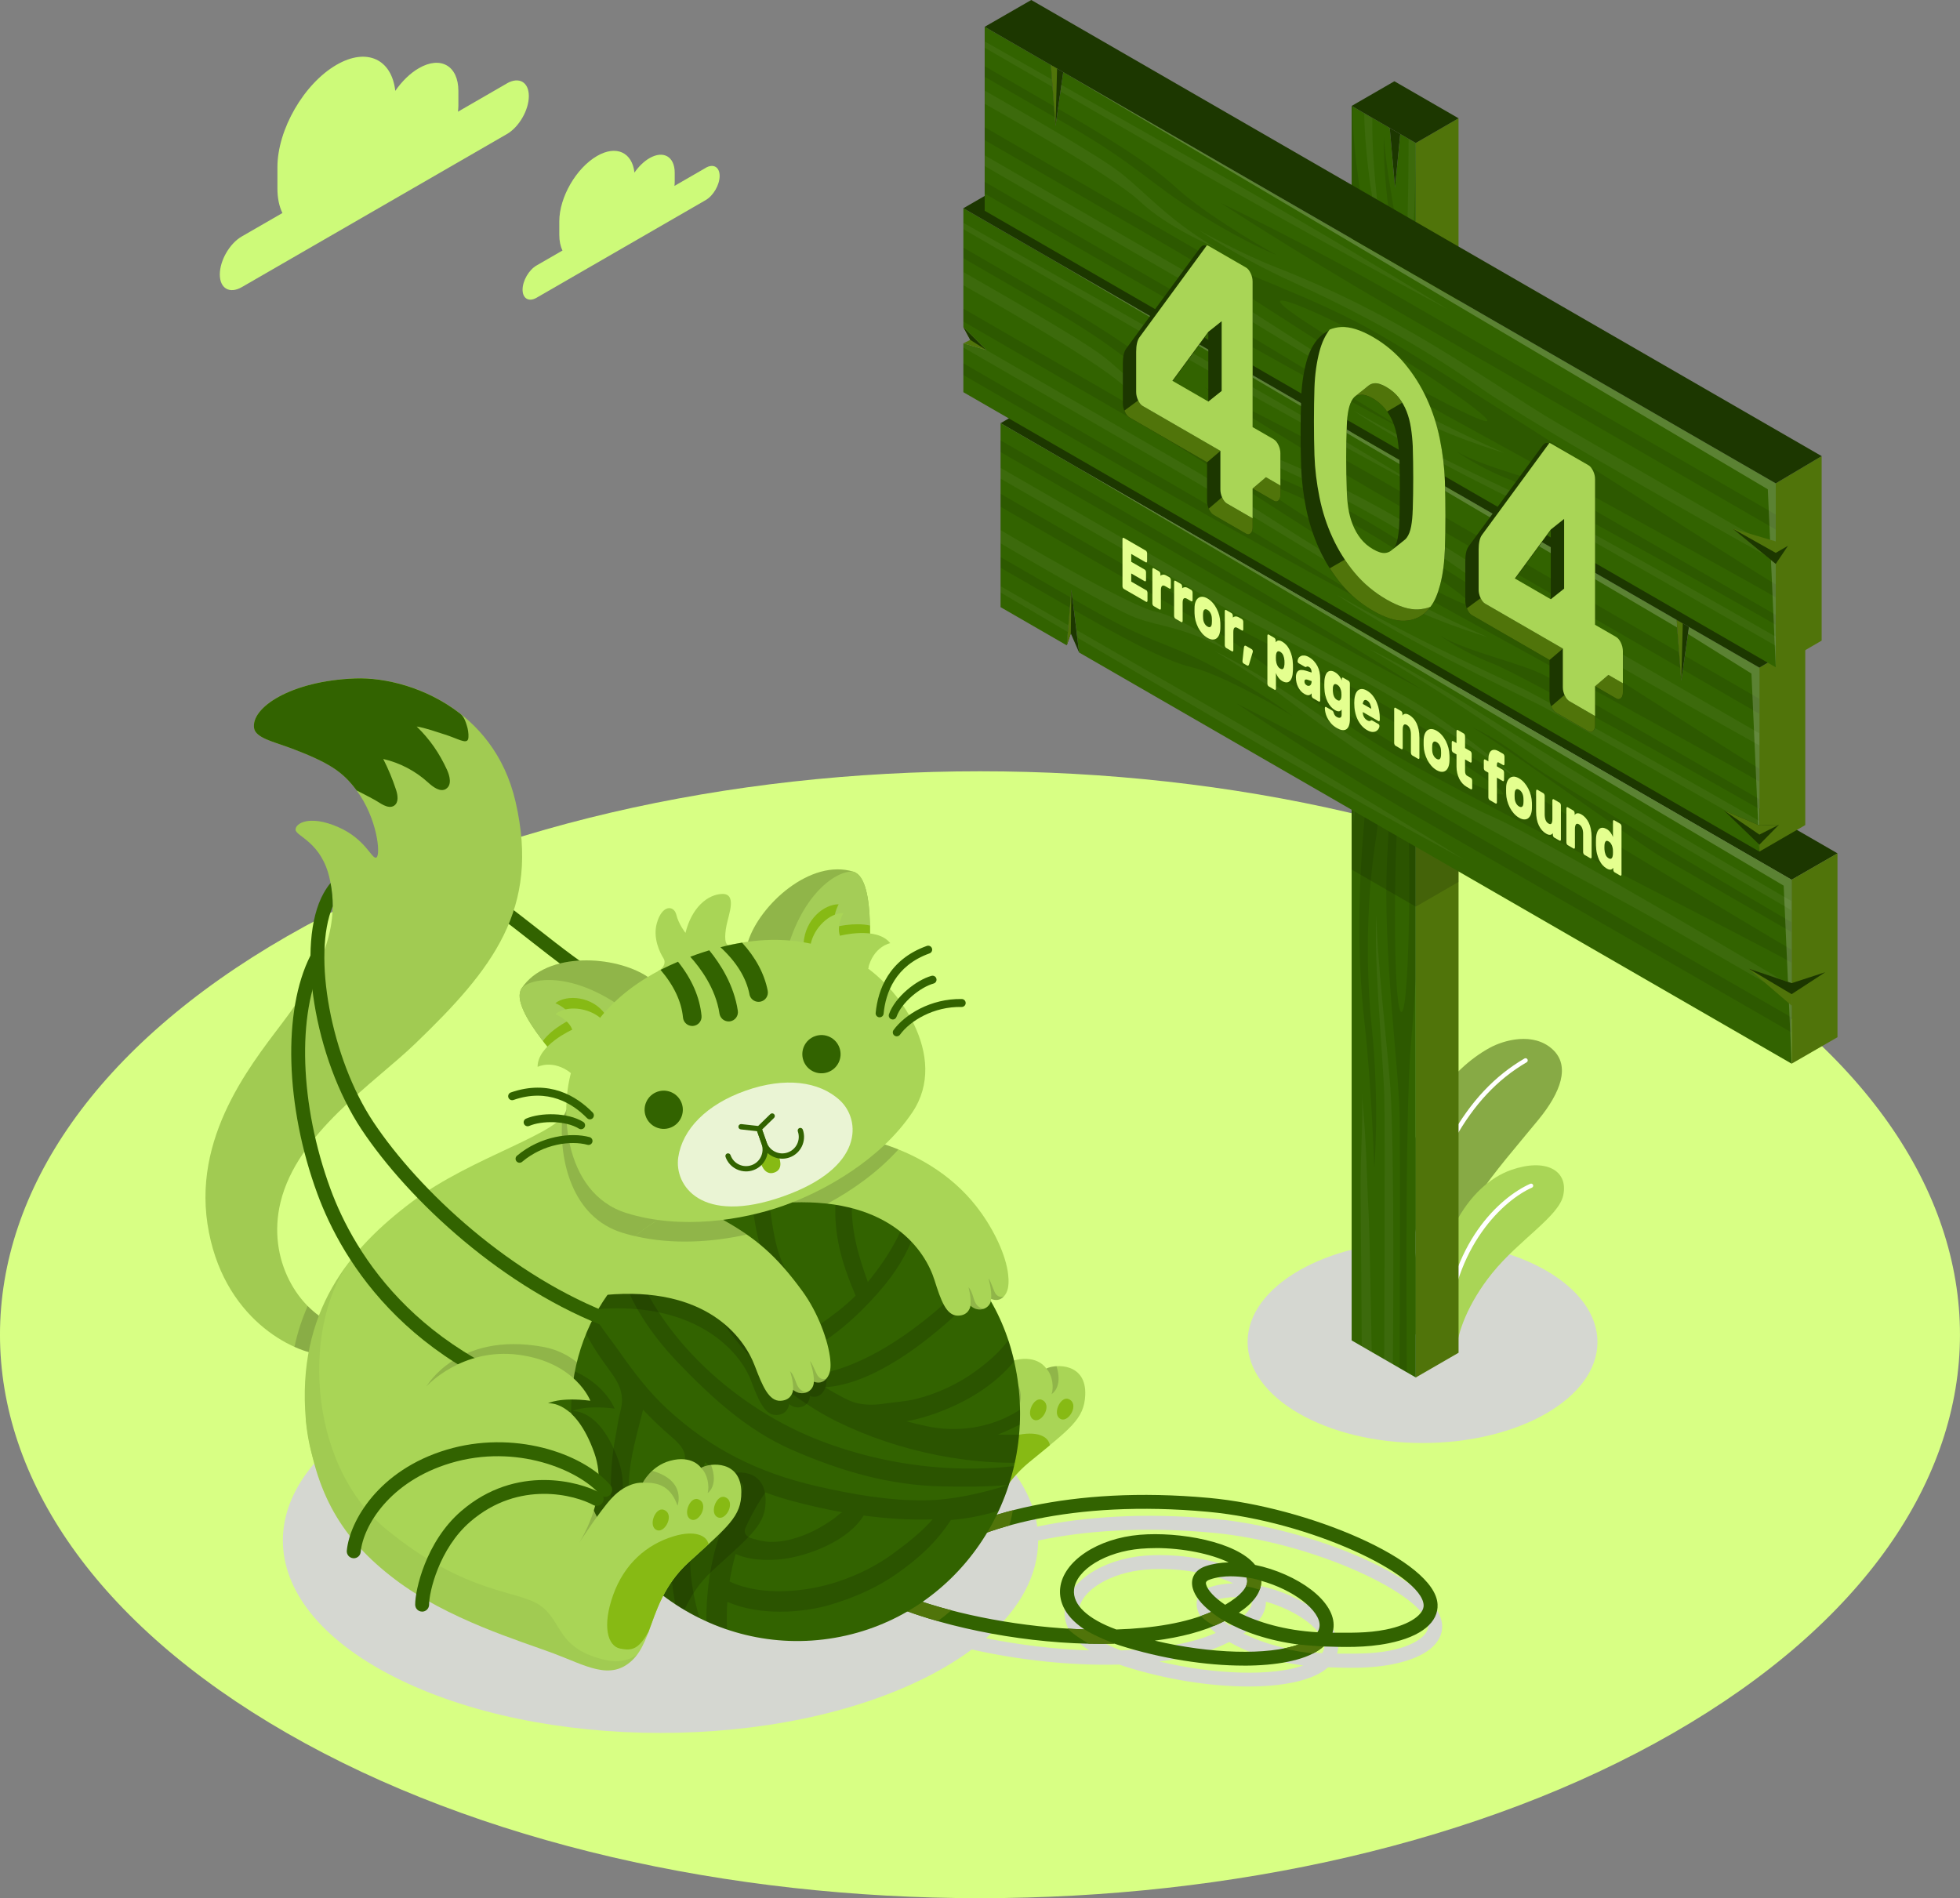 <svg xmlns="http://www.w3.org/2000/svg" xmlns:xlink="http://www.w3.org/1999/xlink" viewBox="0 0 459.01 444.55" height="444.55px" width="459.01px"><rect x="0" y="0" width="459.01" height="444.55" fill="#808080" stroke="none"/><defs><style>.cls-1 { fill: rgb(234, 244, 212); }
.cls-2, .cls-3, .cls-4 { fill: rgb(255, 255, 255); }
.cls-5 { fill: rgb(228, 255, 143); }
.cls-6 { fill: rgb(80, 116, 10); }
.cls-7 { fill: rgb(216, 255, 132); }
.cls-8 { fill: rgb(50, 99, 0); }
.cls-9, .cls-3 { opacity: 0.2; }
.cls-10 { fill: rgb(135, 186, 20); }
.cls-11, .cls-4 { opacity: 0.05; }
.cls-12 { fill: rgb(213, 215, 209); }
.cls-13 { opacity: 0.15; }
.cls-14 { fill: rgb(169, 213, 86); }
.cls-15 { opacity: 0.1; }
.cls-16 { clip-path: url("#clippath"); }
.cls-17 { fill: rgb(205, 250, 121); }
.cls-18 { fill: none; }
.cls-19 { fill: rgb(28, 55, 0); }
.cls-20 { fill: rgb(164, 205, 87); }
</style><clipPath id="clippath"><path class="cls-18" d="m238.07,321.57c5.07,29.3-14,57.06-42.59,62-28.59,4.94-55.87-14.8-60.94-44.1-4.26-24.66,9.1-45.21,30.48-54.04,4.02-1.66,8.32-2.91,12.84-3.69,2.31-.4,4.61-.67,6.89-.8,25.85-1.55,48.65,13.7,53.31,40.63Z"/></clipPath></defs><g id="Floor"><path id="Floor-2" class="cls-7" d="m391.79,219.28c-89.63-51.53-234.94-51.53-324.57,0-89.63,51.53-89.63,135.09,0,186.62,89.63,51.53,234.94,51.53,324.57,0,89.62-51.53,89.62-135.09,0-186.62Z"/></g><g id="Shadows"><ellipse id="Shadow" class="cls-12" cx="333.14" cy="314.3" rx="40.97" ry="23.65"/><path id="Shadow-2" class="cls-12" d="m284.26,355.7c-16.36-1.5-30.29-.47-41.34,1.82-1.47-10.44-10.03-20.66-25.68-28.64-34.54-17.61-90.55-17.61-125.09,0-34.54,17.61-34.54,46.16,0,63.76,34.54,17.61,90.55,17.61,125.09,0,3.89-1.98,7.34-4.11,10.35-6.34,11.07,2.5,23.35,3.84,34.5,3.53.39.14.78.27,1.19.4,9.85,3.15,20.29,4.74,29.07,4.74,7.62,0,13.98-1.21,17.59-3.65.4-.27.76-.55,1.08-.84,4.72.14,9.85.34,15.25-.75,7.83-1.58,11.68-5.02,11.46-9.12-.55-10.35-30.6-22.82-53.48-24.92Zm-21.74,30.82c-6.71-2.47-10.3-5.84-9.9-9.37.53-4.66,7.41-8.86,15.67-9.55,1.14-.1,2.3-.14,3.47-.14,6.37,0,12.89,1.36,17.05,3.35-1.91.05-3.74.33-5.42.91-2.47.85-3.61,2.83-2.98,5.17.48,1.76,1.97,3.69,4.31,5.54-5.78,2.55-13.6,3.83-22.21,4.1Zm26.88-12.46c1.18,0,2.39.1,3.61.29.04.09.07.18.09.27.49,1.74-1.35,3.92-5.08,6.11-2.57-1.72-4.11-3.45-4.45-4.71-.11-.39-.23-.84.89-1.22,1.5-.52,3.18-.75,4.94-.75Zm-17.88,15.07c6.09-.78,11.53-2.19,15.84-4.33.17-.09.34-.17.51-.26,4.3,2.49,10.24,4.59,17.35,5.5-7.21,2.57-20.54,2.2-33.7-.91Zm38.1-1.96c-7.67-.44-13.93-2.35-18.4-4.59,3.56-2.4,5.31-4.9,5.24-7.47,3.68,1.04,7.18,2.75,9.7,4.68,2.64,2.03,4.09,4.18,3.97,5.9-.04.52-.2,1.01-.5,1.47Zm16.01-.63c-4.44.89-8.62.71-12.49.73.14-.48.21-.93.24-1.33.2-2.88-1.66-5.98-5.24-8.73-3.39-2.61-8.22-4.79-13.14-5.81-4.38-5.47-17.77-7.83-26.99-7.06-9.92.83-17.94,6.18-18.65,12.44-.27,2.36.36,6.21,5.69,9.73-8-.26-16.35-1.27-24.15-2.85,8.14-7.03,12.22-14.95,12.22-22.87,10.79-2.28,24.52-3.33,40.81-1.83,23.94,2.2,50.13,14.7,50.52,21.84.11,2.13-3.1,4.59-8.84,5.74Z"/></g><g id="Clouds"><g id="Clouds-2"><path class="cls-17" d="m118.71,19.54l-11.46,6.62c.06-.51.1-1.02.1-1.52v-3.32c0-5.91-4.15-8.3-9.26-5.35-2.07,1.2-3.98,3.09-5.52,5.31-.84-7.43-6.67-10.19-13.74-6.11-7.65,4.42-13.86,15.16-13.86,24v4.97c0,2.29.42,4.22,1.17,5.75l-9.52,5.49c-2.84,1.64-5.14,5.62-5.14,8.9s2.3,4.6,5.14,2.97l62.09-35.85c2.84-1.64,5.14-5.62,5.14-8.9s-2.3-4.6-5.14-2.97Z"/><path class="cls-17" d="m165.26,39.32l-7.31,4.22c.04-.33.06-.65.06-.97v-2.12c0-3.77-2.64-5.29-5.91-3.41-1.32.76-2.54,1.97-3.52,3.38-.53-4.74-4.25-6.5-8.76-3.89-4.88,2.82-8.84,9.67-8.84,15.3v3.17c0,1.46.27,2.69.75,3.67l-6.07,3.5c-1.81,1.04-3.28,3.59-3.28,5.67s1.47,2.94,3.28,1.89l39.59-22.86c1.81-1.04,3.28-3.58,3.28-5.67s-1.47-2.94-3.28-1.89Z"/></g></g><g id="Plant"><g id="Plants"><path class="cls-14" d="m326.74,310.65c-1.03-11.32-.23-23.12,2.06-35,2.66-13.81,10.59-25.05,20.07-30.25,3.3-1.81,10.17-3.75,14.67.31,4.29,3.87,1.99,10.11-3.25,16.51-10.34,12.63-20.53,23.19-23.32,39.74l-1.16,12.28-9.08-3.59Z"/><path class="cls-9" d="m326.74,310.65c-1.03-11.32-.23-23.12,2.06-35,2.66-13.81,10.59-25.05,20.07-30.25,3.3-1.81,10.17-3.75,14.67.31,4.29,3.87,1.99,10.11-3.25,16.51-10.34,12.63-20.53,23.19-23.32,39.74l-1.16,12.28-9.08-3.59Z"/><path class="cls-2" d="m329.93,309.1c-.28,0-.51-.23-.51-.51,0-16,3.39-29.85,10.36-42.35,4.61-8.26,10.24-14.26,17.23-18.34.24-.15.56-.06.7.18.14.25.06.56-.18.7-6.82,3.98-12.33,9.85-16.85,17.95-6.89,12.35-10.23,26.04-10.23,41.85,0,.28-.23.51-.51.51Z"/><path class="cls-14" d="m341.15,316.4c-.03-3.93,2.62-11.2,8.32-18.25,6.3-7.79,15.57-13.26,16.62-18.19,1.27-5.92-4.17-8.79-12.22-5.95-9.68,3.41-19.21,16.72-18.06,40.23l5.33,2.17Z"/><path class="cls-2" d="m338.84,312.91c.17-.07.3-.23.31-.43,1.18-20.82,13.22-31.52,19.62-34.34.25-.11.36-.4.25-.65-.11-.25-.39-.36-.65-.25-7.08,3.13-19,13.93-20.2,35.19-.02.27.19.5.46.52.07,0,.14,0,.2-.03Z"/></g></g><g id="Cat"><g id="Cat-2"><g id="Yarn"><path class="cls-8" d="m291.26,390.08c-8.78,0-19.22-1.6-29.07-4.74-.41-.13-.81-.26-1.19-.4-16.45.47-35.38-2.67-49.19-7.82l1.14-3.06c11.37,4.24,26.75,7.09,41.03,7.55-5.34-3.52-5.96-7.37-5.69-9.73.71-6.26,8.72-11.61,18.65-12.44,9.22-.77,22.61,1.59,26.99,7.06,4.92,1.01,9.75,3.2,13.14,5.81,3.58,2.75,5.44,5.85,5.24,8.73-.03.4-.1.85-.24,1.33,3.86-.01,8.04.17,12.49-.73,5.74-1.15,8.95-3.61,8.84-5.74-.38-7.14-26.57-19.64-50.52-21.84-31.9-2.94-54.05,3.89-63.31,10.63l-1.92-2.64c9.72-7.07,32.73-14.26,65.53-11.24,22.88,2.1,52.93,14.57,53.48,24.92.22,4.1-3.63,7.54-11.46,9.12-5.4,1.09-10.53.89-15.25.75-.32.28-.67.57-1.08.84-3.61,2.45-9.97,3.65-17.59,3.65Zm-20.83-5.85c13.16,3.11,26.49,3.48,33.7.91-7.11-.91-13.05-3-17.35-5.5-.17.09-.34.17-.51.26-4.31,2.14-9.75,3.55-15.84,4.33Zm19.7-6.55c4.47,2.24,10.73,4.15,18.4,4.59.3-.46.46-.95.5-1.47.12-1.72-1.32-3.87-3.97-5.9-2.52-1.94-6.02-3.65-9.7-4.68.08,2.57-1.67,5.07-5.24,7.47Zm-19.46-15.12c-1.17,0-2.33.05-3.47.14-8.26.69-15.14,4.89-15.67,9.55-.4,3.54,3.18,6.91,9.9,9.37,8.61-.27,16.43-1.55,22.21-4.1-2.35-1.85-3.84-3.78-4.31-5.54-.63-2.34.51-4.32,2.98-5.17,1.67-.57,3.51-.86,5.42-.91-4.15-1.99-10.68-3.35-17.05-3.35Zm17.63,6.6c-1.76,0-3.44.23-4.94.75-1.11.38-.99.83-.89,1.22.34,1.26,1.88,2.99,4.45,4.71,3.74-2.19,5.57-4.36,5.08-6.11-.03-.09-.06-.18-.09-.27-1.22-.19-2.44-.29-3.61-.29Z"/><path class="cls-6" d="m300.67,386.05c2.14.54,5.01.96,6.77,1.2.51-.26.98-.53,1.41-.82.4-.27.76-.55,1.08-.84,0,0-3.2-.16-5.8-.46-1.03.37-2.2.67-3.46.92Z"/><path class="cls-6" d="m284.36,380.75c.65-.27,1.29-.56,1.9-.86.17-.09.34-.17.51-.26,0,0-1.31-.66-3.15-2.12-.77.34-1.59.66-2.44.95,1.04,1.03,2.21,1.78,3.17,2.28Z"/><path class="cls-6" d="m292.01,369.72c.16.56.07,1.16-.24,1.8,1.34.17,2.45.52,3.22.82.26-.71.4-1.42.38-2.13,0,0-1.63-.58-3.45-.76.04.09.07.18.09.27Z"/><path class="cls-6" d="m250.01,381.41c1.5,1.46,3.46,2.69,4.99,3.53,2.02.04,4.03.04,5.99-.01,0,0-4.62-1.76-7.02-3.33-1.31-.04-2.64-.11-3.96-.19Z"/><path class="cls-6" d="m217.63,362.04l1.92,2.64c3.66-2.66,9.33-5.33,16.81-7.41.38-1.23.66-2.42.83-3.57-8.78,2.26-15.4,5.31-19.57,8.35Z"/><path class="cls-6" d="m222.8,377.13c-3.51-.91-6.83-1.94-9.86-3.07l-1.14,3.06c2.46.92,5.09,1.77,7.83,2.54,1.09-.8,2.15-1.64,3.18-2.54Z"/></g><g id="Cat-3"><path class="cls-8" d="m159.5,238.69s-.04,0-.06,0c-12.43-.47-24.18-9.7-35.55-18.62-9.72-7.63-18.91-14.83-26.76-14.83-.9,0-1.63-.73-1.63-1.63s.73-1.63,1.63-1.63c8.98,0,18.59,7.54,28.78,15.53,10.96,8.6,22.29,17.49,33.66,17.93.9.03,1.61.79,1.57,1.69-.03.88-.76,1.57-1.63,1.57Z"/><g id="Tail"><path class="cls-14" d="m78.81,310.37c-8.84-3.28-16.4-15.37-13.11-28.84,3.96-16.22,21.77-27.71,31.55-37.12,18.16-17.48,29.28-31.47,23.49-56.63-5.07-22.03-25.46-29.36-37.58-28.9-15.02.56-24.48,6.83-23.65,11.69.37,2.16,4.46,3.13,7.69,4.31,10.01,3.66,13.11,5.91,16.31,10.22,4.87,6.56,5.69,15.12,4.64,15.72-1.05.6-2.44-4.34-9.09-7.18-6.65-2.84-9.9-.8-9.84.68.06,1.55,6.18,2.88,8.03,11.68,1.54,7.32,1.18,16.75-9.83,31.82-6.78,9.28-22.19,26.65-18.83,48.82,3.36,22.17,20.19,30.27,27.15,30.66l3.07-6.94Z"/><path class="cls-11" d="m78.81,310.37c-8.84-3.28-16.4-15.37-13.11-28.84,3.96-16.22,21.77-27.71,31.55-37.12,18.16-17.48,29.28-31.47,23.49-56.63-5.07-22.03-25.46-29.36-37.58-28.9-15.02.56-24.48,6.83-23.65,11.69.37,2.16,4.46,3.13,7.69,4.31,10.01,3.66,13.11,5.91,16.31,10.22,4.87,6.56,5.69,15.12,4.64,15.72-1.05.6-2.44-4.34-9.09-7.18-6.65-2.84-9.9-.8-9.84.68.06,1.55,6.18,2.88,8.03,11.68,1.54,7.32,1.18,16.75-9.83,31.82-6.78,9.28-22.19,26.65-18.83,48.82,3.36,22.17,20.19,30.27,27.15,30.66l3.07-6.94Z"/><path class="cls-13" d="m75.75,317.31l3.07-6.94c-2.41-.9-4.73-2.45-6.76-4.51-1.31,2.96-2.37,6.13-3.1,9.57,2.64,1.19,5.03,1.78,6.79,1.88Z"/><path class="cls-8" d="m104.49,184.72c1.35-.89.87-2.95.2-4.42-1.8-3.92-4-7.12-7.1-10.15,2.23.37,4.33,1.17,6.49,1.84,3.08.95,5.07,2.32,5.53,1.17.19-.49.1-1.76-.11-2.61-.55-2.11-1.06-2.89-1.79-3.46-7.94-6.16-17.6-8.46-24.55-8.2-15.02.56-24.48,6.83-23.65,11.69.37,2.16,4.46,3.13,7.69,4.31,10.01,3.66,13.11,5.91,16.31,10.22.04.05,3.62,1.79,5.25,2.83.72.46,1.59.96,2.4,1.02.4.03.78-.04,1.13-.27,1.12-.74.88-2.42.47-3.69-.81-2.49-1.82-4.91-3.01-7.25,3.87.89,7.5,2.78,10.44,5.45,1.22,1.11,2.93,2.44,4.31,1.53Z"/></g><g id="Paw"><path class="cls-14" d="m153.22,304.54c1.27,17.38,6.96,28.2,18.82,38.24,11.86,10.04,28.69,16.04,36.14,19.28s12.99,7.2,18.36,2.64c5.38-4.56,4.91-14.43,14.47-22.27,9.56-7.84,12.9-10.03,13.14-15.72.32-7.52-6.9-7.32-9.12-6.19,0,0-1.86-3.2-7.19-2.02-4.48.99-6.61,4.78-6.61,4.78,0,0-3.33-.2-6.84,3.08-3.11,2.9-9.16,10.7-9.16,10.7,0,0,6.46-10.16,3.64-20.99-2.55-9.81-8.83-12.5-8.83-12.5,0,0,2.7-1.38,9.92-.08,0,0-3.06-8.38-16.18-11.63s-21.89,6.18-21.89,6.18l-28.68,6.51Z"/><path class="cls-13" d="m233.58,320.61h0c-1.58,1.31-2.36,2.67-2.36,2.67,1.95-.05,6.19.21,7.65,5.31,0,0,1.67-5.75-5.3-7.98Z"/><path class="cls-13" d="m246.28,326.49s2.71-1.53,1.14-6.54c-.98.06-1.84.28-2.39.56,1.55,1.64,1.75,4.54,1.25,5.98Z"/><path class="cls-10" d="m237.81,336.19c-6.47,1.59-11.88,5.83-14.88,12.97-3,7.14-1.93,11.91.96,12.64,2.89.73,4.3.32,6.84-3.53,2.1-4.8,4.08-10.74,10.29-15.83,1.84-1.51,3.44-2.8,4.84-3.96-.27-2.07-3.05-3.51-8.04-2.29Z"/><path class="cls-20" d="m236.29,329.39c-1.95-.79-4,3.84-1.74,4.72,1.87.73,4.36-3.66,1.74-4.72Z"/><path class="cls-10" d="m243.95,327.82c-1.95-.79-4,3.84-1.74,4.72,1.87.73,4.36-3.66,1.74-4.72Z"/><path class="cls-10" d="m250.24,327.65c-1.95-.79-4,3.84-1.74,4.72,1.87.73,4.36-3.66,1.74-4.72Z"/></g><g id="Body"><path class="cls-14" d="m132.61,259.9c-.98,5.55-21.88,10.82-36.23,21.63-14.34,10.81-27,25.55-24.75,51.11,2.47,28.02,27.7,38.33,40.98,38.33,13.28,0,58.67-3.52,81.9-36.57,23.23-33.05-8.04-76.57-61.91-74.5Z"/><path class="cls-13" d="m99.93,324.63s7.23-12.75,27.08-9.23c19.85,3.52,18.07,34.27,18.07,34.27,0,0,.22,17.19-12.48,15.4-12.7-1.8-32.68-40.43-32.68-40.43Z"/><path class="cls-13" d="m132.61,259.9c-.1.57-.42,1.14-.92,1.71-.85,10.24,2.32,23.44,14,27.08,12.71,3.96,27.06,1.68,36.69-1.71,2.85-1,6-2.37,9.23-4.06-11.82-14.18-32.71-24.03-59-23.01Z"/></g><path class="cls-8" d="m140.63,332.51c-.11,0-.23-.01-.35-.04-43.97-9.45-60.2-37.22-65.97-52.93-7.5-20.44-8.15-42.83-1.62-55.72.41-.81,1.39-1.13,2.2-.72.81.41,1.13,1.39.72,2.2-6.14,12.13-5.43,33.47,1.77,53.11,5.53,15.08,21.15,41.74,63.59,50.86.88.19,1.44,1.06,1.25,1.94-.16.77-.84,1.29-1.6,1.29Z"/><g id="Yarn-2"><path class="cls-8" d="m238.07,321.57c5.07,29.3-14,57.06-42.59,62-28.59,4.94-55.87-14.8-60.94-44.1-4.26-24.66,9.1-45.21,30.48-54.04,4.02-1.66,8.32-2.91,12.84-3.69,2.31-.4,4.61-.67,6.89-.8,25.85-1.55,48.65,13.7,53.31,40.63Z"/><g class="cls-16"><path class="cls-13" d="m271.93,329.93c-12.75,4.17-25.57,6.41-38.3,6.06,2.45-.93,4.92-2.19,7.64-3.63,5.61-2.96,12.62-6.35,14.15-13,.29-1.24-1.22-.99-1.81-.51-4.38,3.62-9.65,8.2-15.37,11.7-6.4,3.91-14.1,5.01-21.42,3.42-1.51-.33-3.03-.7-4.54-1.11,5.49-.96,11.21-3.43,14.8-5.48,10.64-6.07,16.11-14.59,18-26.45.22-1.34-1.15-1.79-2.05-.92-1.65,1.63-1.94,3.37-2.69,5.58-2.41,7.04-5.76,11.06-11.73,15.44-4.12,3.02-9.02,5.33-13.98,6.58-2.56.64-5.21.75-7.8,1.15-2.55.39-5.55.32-7.92-.76-1.91-.87-3.81-1.95-5.69-3.12,11.21-.66,23.73-10.57,30.93-17.28,7.62-7.11,13.13-15.95,11.9-26.56-.21-1.88-2.39-.75-2.65.53-.97,4.92-1.45,8.17-3.75,12.87-2.33,4.76-5.49,8.27-9.54,11.79-8.28,7.17-19.68,14.89-30.93,15.92-1.57-1.15-3.13-2.36-4.61-3.66,8.43-3.15,15.63-9.44,21.52-16.23,3.54-4.09,6.29-8.4,8.11-13.52,1.12-3.18,3.65-8.43,2.32-11.76-.63-1.57-2.56-.09-2.67,1.05-.8,8.11-5.45,15.96-10.61,22.21-2.46-6.83-4.17-12.85-3.7-20.41.23-3.65.82-7.04,1.49-10.63.22-1.13.59-2.24.02-3.29-.82-1.51-2.71.84-2.43,1.94-.08-.28-1.02,1.17-1.09,1.26-.85,1.48-.77,3.7-1.05,5.36-.46,2.78-.8,5.6-.85,8.42-.17,7.44,1.89,13.84,4.75,20.55-2.67,2.68-5.7,4.86-8.74,7.03-1.88-1.39-3.21-5.02-4.27-6.93-1.61-2.87-3.33-5.6-4.52-8.71-2.77-7.21-2.1-15.73-5.13-22.58-.35-.8-1.82.12-1.84.75-.26,9.38,1.29,19.07,5.39,27.6,1.6,3.34,3.92,9.14,6.92,12.38-.77.58-1.57,1.02-2.45,1.39-.94.39-1.91.76-2.92.83-2.39.16-3.72-1.97-5.13-3.56-1.66-1.85-3.21-3.79-4.65-5.82-3.41-4.82-6.45-10.39-8.17-16.06-1.46-4.78-1.12-10.31-3.42-14.83-1.11-2.18-3.79.08-3.18,1.95,1.61,4.97.74,10.47,2.3,15.58,2.06,6.76,5.71,13.14,9.83,18.85,6.3,8.72,16.1,16.96,25.79,21.7,14.03,6.86,31.92,10.83,48.62,9.2-17.94,3.62-37.32,1.41-53.99-5.31-19.5-7.87-38.95-25.51-44.08-46.56-.21-.81-1.63-.36-1.7.34-.95,10.41,7.01,21.43,13.84,28.54,7.81,8.11,16.11,15.75,26.61,20.34,11.41,4.97,22.85,8.34,35.4,8.56,4.88.08,10.06.12,15.17-.33-6.41,2.03-13.18,3.51-19.42,3.58-8.57.11-17.08-1.41-25.4-3.32-13.52-3.11-24.82-8.66-35.05-18.14-4.22-3.91-7.64-8.38-10.93-13.07-3.09-4.43-7.66-9.52-8.81-14.87-.26-1.21-2.27.12-2.19,1.05.32,4.41,2.41,8.61,4.67,12.32,1.27,2.1,2.73,4.05,4.16,6.05,1.34,1.88,2.47,3.77,2.58,6.16.08,1.92-.62,3.52-.9,5.36-.26,1.69-.61,3.37-.89,5.06-.59,3.5-.83,7.05-.85,10.59-.1,11.42,5.35,21.31,11.51,30.53.64.98,2.29-.57,2-1.45-3.38-10.62-9.88-19.05-9.27-30.75.31-5.82,1.96-11.19,3.33-16.74.11.12.23.25.34.36,1.94,2.04,3.98,3.98,6.1,5.81,1.7,1.46,3.62,3.11,3.37,5.58-.16,1.67-.97,3.28-1.41,4.87-.5,1.81-.76,3.68-.99,5.53-.4,3.21-.53,6.45-.77,9.68-.75,10.48,2.05,23.9,9.58,31.74.35.36.93.27,1.37-.02,1.06,2.38,2.47,4.58,4.34,6.52.69.71,1.85-.07,1.5-.99-3-7.9-4.25-16.08-3.69-24.09,7.26,3.26,17.55,2.72,24.47.58,5.42-1.67,10.35-3.78,15-7.01,5.27-3.66,9.46-7.47,12.89-12.73,8.84-.73,16.2-3.46,23.94-8.08.63-.38.95-1.3.92-2.12,1.93-.58,3.8-1.27,5.6-2.14.92-.44,1.29-2.08.85-2.94,6.64-1.58,12.9-4.19,18.45-8.06,1.02-.71,1.41-3.31-.48-2.69Zm-97.36,27.91c.41-.92.85-1.83,1.32-2.72.94-1.82,1.99-3.6,3.15-5.28.07-.11.12-.22.16-.34,1.87.7,3.78,1.32,5.74,1.86,4,1.1,8.15,2.06,12.38,2.81-.35,0-1.58,1.15-1.86,1.36-.66.47-1.34.94-2.04,1.37-1.33.84-2.71,1.61-4.16,2.22-2.76,1.18-5.76,2.04-8.77,1.99-1.53-.02-2.96-.41-4.4-.82-1.17-.34-2.08-1.18-1.51-2.46Zm-8.78,14.47c-.42,4.07-.54,8.42,0,12.65-2.71-7.39-4.6-14.86-4.1-22.95.41-6.57,1.56-13.25,3.44-19.58,0,.32,4.07,2.44,4.5,2.68,1.1.61,3.94,1.44,4.39,2.73.09.25.07.52,0,.77-.15.59-.49,1.11-.83,1.61-4.49,6.69-6.56,14.11-7.41,22.07Zm43.52-8.57c-4.04,2.97-8.32,5.07-13.07,6.67-7.22,2.43-17.93,3.54-25.38-.03.35-2.17.8-4.33,1.44-6.45,3.67,1.75,9.23,1.58,12.54.96,5.96-1.11,14.09-4.48,17.42-9.95,5.19.69,10.95,1.08,16.16.88-2.56,2.91-5.93,5.59-9.11,7.92Z"/></g></g><g class="cls-13"><path d="m144.87,342.13c-4.43-12.51-10.84-11.63-10.84-11.63,0,0,2.62-1.52,9.9-.61,0,0-2.05-5.46-9.3-8.71-1.11,5.73-1.2,11.86-.09,18.28,1.34,7.74,4.24,14.8,8.29,20.92,1.98-4.04,4.51-11.25,2.03-18.26Z"/><path d="m160.28,377.04c1.43-3.11,3.4-6.33,6.72-9.35,9.13-8.33,12.35-10.7,12.3-16.39-.07-7.52-7.28-6.95-9.43-5.71,0,0-2.03-3.1-7.29-1.64-4.43,1.23-6.35,5.12-6.35,5.12,0,0-3.57-.37-7.28,3.61-1.73,1.85-4.21,5.38-5.95,7.94,4.52,6.76,10.45,12.35,17.29,16.41Z"/></g><g id="Paw-2"><path class="cls-14" d="m236.17,299.42c-.18-4.44-2.87-10.42-6.35-15.33-5.8-8.2-14.15-13.28-22.57-16.04l-21.66,13.54c23.15-.78,31.11,11.41,33.26,18.21,1.48,4.7,2.73,8.32,5.47,8.32,2.69,0,2.96-2.34,2.96-2.34,1.9,1.79,4.73.73,4.85-1.58,1.04.46,2.1.33,2.91-.52,1.08-1.13,1.2-2.68,1.14-4.25Z"/><path class="cls-13" d="m207.25,268.04l-21.66,13.54c2.97-.1,5.69.02,8.19.31,5.84-3.14,11.84-7.4,16.63-12.7-1.04-.42-2.1-.8-3.15-1.15Z"/><path class="cls-13" d="m235.03,303.67s.03-.03.04-.05c-.91.31-1.75-.07-2.22-1.2-.73-1.77-.96-2.6-1.36-3,0,0,.84,2.75.62,4.77,1.04.46,2.1.33,2.91-.52Z"/><path class="cls-13" d="m230.46,306.48c-1.11-.04-1.96-.84-2.36-2.17-.55-1.86-.89-2.44-1.29-2.84,0,0,.68,2.28.46,4.3.98.93,2.21,1.09,3.19.71Z"/></g><g id="Paw-3"><path class="cls-14" d="m71.64,332.64c2.18,17.29,8.44,27.79,20.81,37.2,12.37,9.41,29.5,14.51,37.1,17.35,7.6,2.84,13.35,6.51,18.48,1.67,5.13-4.84,4.15-14.67,13.28-23s12.35-10.7,12.3-16.39c-.07-7.52-7.28-6.95-9.43-5.71,0,0-2.03-3.1-7.29-1.64-4.43,1.23-6.35,5.12-6.35,5.12,0,0-3.57-.37-7.28,3.61-2.9,3.11-7.96,10.98-7.96,10.98,0,0,7.62-10.99,3.89-21.54-4.43-12.51-10.84-11.63-10.84-11.63,0,0,2.62-1.52,9.9-.61,0,0-3.37-8.98-16.77-10.76-13.28-1.76-21.54,7.32-21.54,7.32l-28.3,8.01Z"/><path class="cls-13" d="m152.74,344.46h0c-1.51,1.39-2.21,2.79-2.21,2.79,2.87-.05,6.35.2,8.13,5.37,0,0,2.24-5.83-5.91-8.16Z"/><path class="cls-13" d="m165.73,349.66s2.63-1.67.79-6.59c-.97.11-1.82.38-2.35.69,1.63,1.56,1.98,4.44,1.56,5.9Z"/><path class="cls-10" d="m157.78,359.79c-6.37,1.92-11.56,6.45-14.18,13.73-2.62,7.29-1.3,11.99,1.62,12.57,2.92.58,4.31.09,6.64-3.88,1.85-4.9,3.51-10.94,9.44-16.35,1.76-1.6,3.29-2.98,4.63-4.21-.38-2.05-3.23-3.35-8.15-1.86Z"/><path class="cls-10" d="m155.41,353.58c-1.99-.69-3.79,4.04-1.49,4.8,1.91.63,4.16-3.88,1.49-4.8Z"/><path class="cls-10" d="m163.47,351.11c-1.99-.69-3.79,4.04-1.49,4.8,1.91.63,4.16-3.88,1.49-4.8Z"/><path class="cls-10" d="m169.74,350.61c-1.99-.69-3.79,4.04-1.49,4.8,1.91.63,4.16-3.88,1.49-4.8Z"/><path class="cls-11" d="m142.19,388.85c-11.87-2.56-10.28-8.94-15.58-12.78-5.3-3.83-17.15-2.37-36.12-17.89-18.97-15.52-19.84-49.2-7.73-63.88-7.65,9.41-12.61,21.53-11.13,38.33.25,2.82.74,5.45,1.41,7.91,2.98,12.75,9.04,21.41,19.4,29.29,12.37,9.41,29.5,14.51,37.1,17.35,7.6,2.84,13.35,6.51,18.48,1.67.41-.39.78-.82,1.12-1.27-2.05,1.33-4.37,1.83-6.95,1.27Z"/></g><path class="cls-13" d="m186.95,305.72c-6.2-8.5-11.06-12.48-18.57-16.69v-4.87c-1.13.39-2.25.8-3.34,1.25-10.72,4.43-19.43,11.8-24.91,21.16,22.86-1.73,33.15,9.93,35.7,16.65,1.79,4.71,3.28,8.33,6.08,8.17,2.74-.16,2.89-2.57,2.89-2.57,2.04,1.72,4.87.47,4.85-1.9,1.09.41,2.16.21,2.94-.71,1.03-1.22,1.07-2.81.91-4.41-.45-4.52-2.92-11.13-6.55-16.11Z"/><g id="Paw-4"><path class="cls-14" d="m194.45,318.48c-.45-4.52-2.92-11.13-6.55-16.11-6.2-8.5-11.06-12.48-18.57-16.69v-5.91s-27.09,5.54-27.6,23.5c23.59-2.17,32.45,9.8,35.04,16.62,1.79,4.71,3.28,8.33,6.08,8.17,2.74-.16,2.89-2.57,2.89-2.57,2.04,1.72,4.87.47,4.85-1.9,1.09.41,2.16.21,2.94-.71,1.03-1.22,1.07-2.81.91-4.41Z"/><path class="cls-13" d="m193.54,322.89s.02-.04.04-.05c-.91.37-1.79.04-2.34-1.1-.85-1.76-1.13-2.59-1.56-2.98,0,0,1.02,2.76.92,4.84,1.09.41,2.16.21,2.94-.71Z"/><path class="cls-13" d="m189.04,326.03c-1.13.02-2.05-.74-2.53-2.07-.68-1.87-1.05-2.44-1.49-2.83,0,0,.83,2.29.73,4.36,1.06.89,2.32.98,3.29.54Z"/><path class="cls-13" d="m148.77,289.51c8.85,2.05,18.23,1.38,26.11-.39-1.71-1.19-3.53-2.3-5.55-3.43v-5.91s-12.38,2.54-20.56,9.74Z"/></g><path class="cls-14" d="m175.17,220.55c2.73-8.64,14.67-19.55,24.72-16.39,5.67,1.78,3.39,22.67,3.39,22.67,0,0-18.39,1.4-28.12-6.28Z"/><path class="cls-13" d="m175.17,220.55c2.73-8.64,14.67-19.55,24.72-16.39,5.67,1.78,3.39,22.67,3.39,22.67,0,0-18.39,1.4-28.12-6.28Z"/><path class="cls-20" d="m183.72,224.79c9.26,2.83,19.57,2.04,19.57,2.04,0,0,2.27-20.89-3.39-22.67-3.67-.54-12.56,5.05-16.18,20.63Z"/><path class="cls-10" d="m195.6,217.1c-.86-2.33.8-5.32.8-5.32-3.39,0-7.81,3.48-8.21,9.09,0,0,6.9,8.32,13.99,3.91.34-1.41.88-2.48,1.48-3.31.06-1.44.09-3.06.07-4.72-3.67-.82-8.12.35-8.12.35Z"/><path class="cls-14" d="m151.71,228.79c-7.53-5.05-23.67-6.11-29.54,2.64-3.31,4.93,11.54,19.85,11.54,19.85,0,0,15.21-10.41,18-22.49Z"/><path class="cls-13" d="m151.71,228.79c-7.53-5.05-23.67-6.11-29.54,2.64-3.31,4.93,11.54,19.85,11.54,19.85,0,0,15.21-10.41,18-22.49Z"/><path class="cls-20" d="m147.69,237.44c-5.47,8-13.98,13.84-13.98,13.84,0,0-14.85-14.91-11.54-19.85,2.53-2.72,12.96-3.9,25.52,6.01Z"/><path class="cls-10" d="m130.07,234.94s3.17,1.3,3.95,3.65c0,0-4.59,2.04-6.87,5.2.85,1.1,1.72,2.14,2.53,3.09,1.18.2,2.56.71,4.03,1.85,8.29-.98,8-11.22,8-11.22-2.96-4.2-9-4.68-11.65-2.57Z"/><path class="cls-14" d="m183.43,282.39c-9.63,3.39-23.98,5.67-36.69,1.71-15.15-4.71-15.98-25.52-12.3-35.09,3.68-9.58,11.26-19.34,28.58-25.45,17.33-6.1,29.35-3.24,38.22,1.91,8.87,5.16,21.26,21.89,12.41,35.06-7.42,11.05-20.59,18.46-30.22,21.86Z"/><path class="cls-1" d="m183.35,280.21c19.2-6.76,18.2-18.03,13.34-22.52s-12.89-5.5-22.07-2.26c-9.19,3.24-14.81,9.06-15.78,15.6-.97,6.54,5.31,15.95,24.51,9.18Z"/><path class="cls-10" d="m178.11,272.18s.77,3.25,3.2,2.44c2.5-.83,1.01-3.88,1.01-3.88l-2.97-2.18-1.24,3.62Z"/><path class="cls-8" d="m177.99,265.01l-4.51-.51c-.34-.04-.59-.35-.55-.69s.35-.58.69-.55l3.93.44,2.85-2.78c.24-.24.64-.24.88.01.24.25.23.64-.01.88l-3.27,3.19Z"/><path class="cls-8" d="m174.72,274.34c-.75,0-1.5-.17-2.2-.5-1.23-.59-2.16-1.62-2.61-2.91-.11-.32.06-.68.38-.79.32-.11.68.06.79.38.34.97,1.04,1.76,1.97,2.2.93.45,1.98.5,2.95.16.97-.34,1.76-1.04,2.2-1.98.45-.93.5-1.98.16-2.95l-1.19-3.38c-.11-.32.06-.68.38-.79.32-.12.68.06.79.38l1.19,3.38c.45,1.29.38,2.67-.21,3.9-.59,1.23-1.62,2.16-2.91,2.61-.56.2-1.13.29-1.7.29Z"/><path class="cls-8" d="m183.19,271.36c-.75,0-1.5-.17-2.2-.5-1.23-.59-2.16-1.62-2.61-2.91l-1.19-3.38c-.11-.32.06-.68.38-.79.32-.12.68.06.79.38l1.19,3.38c.34.97,1.04,1.76,1.98,2.2.93.45,1.98.5,2.95.16,2.01-.71,3.07-2.92,2.36-4.93-.11-.32.06-.68.38-.79.33-.11.68.06.79.38.93,2.66-.47,5.58-3.12,6.51-.56.2-1.13.29-1.7.29Z"/><path class="cls-8" d="m196.6,245.4c.82,2.33-.4,4.89-2.74,5.71s-4.89-.4-5.71-2.74c-.82-2.33.4-4.89,2.74-5.71s4.89.4,5.71,2.74Z"/><path class="cls-8" d="m151.21,261.39c.82,2.33,3.38,3.56,5.71,2.74,2.33-.82,3.56-3.38,2.74-5.71-.82-2.33-3.38-3.56-5.71-2.74-2.33.82-3.56,3.38-2.74,5.71Z"/><path class="cls-8" d="m138.16,262.15c-.24,0-.48-.09-.67-.28-3.42-3.49-9.19-7.06-17.24-4.26-.49.17-1.02-.09-1.19-.57-.17-.49.09-1.02.57-1.19,8.98-3.12,15.39.84,19.18,4.71.36.37.35.96-.01,1.32-.18.18-.42.27-.65.27Z"/><path class="cls-8" d="m136.08,264.47c-.17,0-.34-.05-.49-.14-3.09-1.91-8.71-1.91-11.66-.64-.47.2-1.02-.01-1.22-.49-.2-.47.01-1.02.49-1.22,3.38-1.46,9.71-1.5,13.38.76.44.27.57.84.3,1.28-.18.29-.48.44-.79.44Z"/><path class="cls-8" d="m121.67,272.31c-.26,0-.53-.11-.71-.33-.33-.39-.28-.98.11-1.31,5.53-4.66,12.69-5.53,17-4.36.5.14.79.65.66,1.14-.14.5-.65.79-1.14.66-3.86-1.05-10.29-.25-15.31,3.98-.17.15-.39.22-.6.22Z"/><path class="cls-8" d="m206,238.25s-.06,0-.09,0c-.51-.05-.89-.51-.84-1.02.53-5.4,3.04-12.5,11.99-15.7.48-.17,1.02.08,1.19.56.17.48-.08,1.02-.56,1.19-8.03,2.87-10.29,9.26-10.76,14.13-.05.48-.45.84-.93.84Z"/><path class="cls-8" d="m209.07,238.76c-.1,0-.21-.02-.31-.05-.49-.17-.74-.7-.57-1.19,1.44-4.06,6.4-7.99,9.95-8.98.5-.14,1.01.15,1.15.65.14.49-.15,1.01-.65,1.15-3.1.86-7.48,4.38-8.69,7.81-.14.38-.49.62-.88.62Z"/><path class="cls-8" d="m210.02,242.71c-.19,0-.38-.06-.55-.18-.42-.3-.51-.89-.21-1.3,2.62-3.61,8.72-7.41,15.98-7.26.52.01.92.44.91.95-.01.51-.43.91-.93.91h-.02c-6.59-.14-12.08,3.26-14.43,6.49-.18.25-.47.38-.75.38Z"/><path class="cls-14" d="m189.87,221.01c.8-3.66,4.25-7.18,7.64-7.18,0,0-1.66,2.99-.8,5.32,0,0,8.64-2.27,11.77,1.74,0,0-3.92.72-5.19,5.95-7.08,4.41-13.42-5.82-13.42-5.82Z"/><path class="cls-14" d="m140.52,238.33c-2.91-2.36-7.81-2.95-10.46-.83,0,0,3.17,1.3,3.95,3.65,0,0-8.17,3.62-8.11,8.71,0,0,3.54-1.86,7.8,1.43,8.29-.98,6.81-12.95,6.81-12.95Z"/><path class="cls-14" d="m170.88,221.31c-1.17.27-1.27-1.92-.73-4.64.49-2.46,2.48-7.37-.97-7.31-3.45.06-7.19,3.19-8.65,9.12,0,0-1.6-2.01-2.14-4.25-.55-2.24-3.35-2.44-4.58,2.03-.94,3.39.69,6.79,1.59,8.21.5.79.29,2.1-1.38,3.03,0,0,7.22,2.47,12.07,0,4.85-2.47,4.8-6.18,4.8-6.18Z"/><path class="cls-8" d="m162.33,240.27c1.2-.11,2.08-1.18,1.96-2.37-.41-4.35-2.26-8.6-5.51-12.67-1.43.61-2.8,1.25-4.09,1.91,3.12,3.65,4.9,7.4,5.26,11.17.11,1.13,1.06,1.97,2.17,1.97.07,0,.14,0,.21,0Z"/><path class="cls-8" d="m175.51,232.87c.2,1.04,1.12,1.76,2.14,1.76.14,0,.28-.01.42-.04,1.18-.23,1.95-1.38,1.72-2.56-.78-3.99-2.81-7.75-6-11.26-1.64.27-3.32.61-5.07,1.06,3.74,3.45,6.04,7.15,6.8,11.03Z"/><path class="cls-8" d="m161.66,224.08c2.29,2.53,5.95,7.38,6.83,13.28.16,1.08,1.09,1.86,2.15,1.86.11,0,.21,0,.32-.02,1.19-.18,2.01-1.29,1.83-2.48-.9-6.02-4.09-10.98-6.69-14.16-1.01.31-2.04.64-3.09,1.01-.47.17-.9.34-1.36.51Z"/></g><path class="cls-8" d="m82.85,364.93c-.05,0-.11,0-.16,0-.9-.09-1.56-.88-1.47-1.78.66-6.88,7.43-18.85,23.37-23.63,15.46-4.64,31.65.59,38.37,8.32.59.68.52,1.71-.16,2.31-.68.59-1.71.52-2.31-.16-4.96-5.7-19.5-11.97-34.96-7.34-14.4,4.32-20.48,14.81-21.06,20.81-.08.85-.79,1.48-1.62,1.48Z"/><path class="cls-8" d="m98.86,377.43c-.9,0-1.63-.72-1.63-1.62-.03-3.35,2.47-14.77,10.79-21.93,12.88-11.1,27.83-6.85,32.5-4.27.79.44,1.08,1.43.64,2.22-.44.79-1.43,1.08-2.22.64-4.12-2.27-17.32-5.99-28.79,3.89-7.35,6.33-9.68,16.6-9.66,19.43,0,.9-.72,1.64-1.62,1.65h-.01Z"/><path class="cls-8" d="m77.92,212.26c-4.82,11.38-.41,35.57,9.5,50.48,10.7,16.09,32.4,36.36,56.74,45.37.85.31,1.28,1.25.97,2.1-.24.66-.87,1.07-1.53,1.07-.19,0-.38-.03-.57-.1-25.04-9.26-47.33-30.09-58.33-46.62-11.13-16.73-15.46-43.64-8.92-55.36.55-.99,1.12-1.79,1.63-2.41.34,1.82.53,3.64.51,5.48Z"/></g></g><g id="Sign"><g id="Sign-2"><polygon class="cls-6" points="331.56 33.49 341.57 27.7 341.58 316.81 331.56 322.6 331.56 33.49"/><polygon class="cls-8" points="316.54 313.92 331.56 322.6 331.56 33.49 327.92 31.39 326.7 43.95 325.46 29.96 316.54 24.81 316.54 313.92"/><path class="cls-15" d="m331.56,229.45v-35.64c-.59-13.85-1.26-32.01-1.15-39.93l-3.47-2c0,12.08-1.36,34.36-2.1,49.39-1.05,21.29,2.76,48.8,2.93,59.9.17,11.1,0,59.24,0,59.24l1.71.99s-.51-60.54.92-76.62c.49-5.53.87-10.74,1.15-15.33Zm-3.42,7.54c-2.29-1-1.74-54.82.64-53.96,1.86.67,1.65,54.97-.64,53.96Z"/><polygon class="cls-19" points="327.92 31.39 325.46 29.96 326.7 43.95 327.92 31.39"/><path class="cls-4" d="m321.39,27.62c-.21,15.49,2.83,25.87,2.77,47.38,0,0-.34-15.22-2.39-26.5-2.28-12.58-2.28-21.98-2.28-21.98l1.9,1.1Z"/><path class="cls-4" d="m331.56,33.49c0,5.1-.22,16.73-.86,23.89-.55,6.21-.65,19.56-.23,29.9,0,0-1.79-16.89-1.19-26.91.6-10.01.59-27.86.59-27.86l1.69.97Z"/><path class="cls-15" d="m316.54,82.27v18.54c1.59-9.77,4.08-20.08,4.52-24.47.66-6.58-.44-18.65-1.56-25.46-1.12-6.82-2.96-18.32-2.67-25.9l-.29-.17v18.43c.05.4.09.79.15,1.19,1.24,9.13,1.89,22.63,1.43,28.64-.21,2.79-.9,6.26-1.58,9.19Z"/><path class="cls-4" d="m322.42,214.35c-.3,6.79,2.61,32.15,3.17,40.15,1.09,15.61.6,65,.6,65l-2.02-1.17s.24-55.84,0-62.32c-.33-8.99-2.65-33.81-1.75-41.65Z"/><path class="cls-15" d="m324.17,150.78c0,12.36-.39,35.8-1.95,45.68-1.56,9.88-2.82,25.97-.96,44.18,1.87,18.21.58,33.01.58,33.01,0,0-.6-19.06-2.34-34.66-1.73-15.59-1.36-31.55,0-46.63,1.36-15.08,1.75-43.77,1.75-43.77l2.92,2.19Z"/><path class="cls-4" d="m318.91,147.75s-.23,19.62-.58,26.15c-.36,6.52-1.3,19.25-1.3,19.25,0,0-.31-20.9,0-27.61.31-6.71-.14-19.32-.14-19.32l2.02,1.53Z"/><path class="cls-4" d="m318.91,256.08c1.12,10.5,1.27,22.79,1.57,27.42.3,4.63.76,33.13.76,33.13l-2.33-1.35s-.19-29.51-.27-36.14c-.1-8.5.68-17.43.27-23.07Z"/><path class="cls-15" d="m324.12,32.1c.5,8.15,2.41,16.03,2.96,21.74.55,5.72.98,23.41.98,23.41l-1.96-1.13s.41-16.17-.57-24.06c-.98-7.89-1.64-14.78-1.41-19.96Z"/><polygon class="cls-19" points="341.57 27.7 326.55 19.03 316.54 24.81 331.56 33.49 341.57 27.7"/><polygon class="cls-13" points="341.58 192.5 331.56 198.28 331.56 212.33 341.58 206.54 341.58 192.5"/><polygon class="cls-13" points="331.56 198.28 316.54 189.61 316.54 203.65 331.56 212.33 331.56 198.28"/><polygon class="cls-19" points="234.32 99.11 419.58 206.03 430.32 199.85 245.08 92.89 234.32 99.11"/><polygon class="cls-8" points="225.61 91.85 412.03 199.44 412.03 156.36 395.54 146.83 393.73 159.4 392.65 145.17 225.61 48.77 225.61 76.63 230.97 81.97 225.61 80.41 225.61 91.85"/><path class="cls-4" d="m412.03,192.27c-9.7-5.61-50.49-28.63-55.19-30.88-13.66-6.53-25.44-11.68-43.72-22.09,0,0,8.48,6.05,26.76,15.48,8.58,4.42,16.44,8.2,20.57,10.26,4.12,2.05,51.59,29.37,51.59,29.37v-2.14Z"/><path class="cls-15" d="m225.65,58.01s6.89,3.98,15.91,9.2c14.26,8.25,23.83,14.18,30.02,19.86,6.19,5.68,18.17,12.88,23.56,15.8,0,0-6.32-2.29-18.17-9.63-11.85-7.34-14-11.15-30.83-20.89-16.83-9.73-20.48-11.85-20.48-11.85v-2.5Z"/><path class="cls-15" d="m412.03,187.16c-10.19-5.9-44.25-25.53-49.65-28.65-5.4-3.12-18.11-5.57-25.08-9.6,0,0,5.17,3.76,12.26,6.49,7.08,2.73,55.84,30.24,62.47,34.08v-2.31Z"/><path class="cls-4" d="m230.97,81.97s36.71,21.23,47.48,27.46c10.77,6.23,28.67,18.74,43.76,26.91,15.08,8.17,26.19,12.86,26.19,12.86,0,0-14.43-4.11-26.36-11.02-11.93-6.9-33.65-20.48-46.74-28.06-13.09-7.57-49.69-28.74-49.69-28.74v-.97s5.36,1.56,5.36,1.56Z"/><path class="cls-4" d="m412.03,171.75c-10.01-5.79-43.12-24.88-51.04-29.46-7.92-4.58-19.97-13.03-33.4-20.8-13.43-7.77-24.45-12.56-32.89-15.86-8.44-3.31-17.74-8.57-17.74-8.57,0,0,8.86,6.21,22.17,12.26,13.31,6.05,29.25,14.39,43.4,24.44,14.15,10.05,69.51,40.82,69.51,40.82v-2.83Z"/><path class="cls-4" d="m225.66,52.22s59.93,33.96,74.91,42.62c14.98,8.67,34.61,20.73,34.61,20.73,0,0-31.69-16.85-63.37-35.18-31.68-18.33-46.16-26.7-46.16-26.7v-1.47Z"/><path class="cls-15" d="m412.03,163.66s-69.23-39.97-88.74-51.26c-19.51-11.29-41.26-21.72-41.26-21.72,0,0,16.21,10.72,40.18,24.62,7.1,4.12,89.82,51.88,89.82,51.88v-3.52"/><path class="cls-15" d="m225.61,85.08s42.64,24.66,53.65,31.03c11,6.37,39.53,23.75,46.33,28.06,0,0-28.09-14.76-65.45-36.37l-34.53-19.97v-2.75Z"/><path class="cls-15" d="m225.62,75.31s34.67,20.05,45.19,26.14c10.52,6.08,35.05,22.61,45.81,28.84,10.77,6.23,81.89,44.94,95.41,52.76v-3.04c-8.39-4.85-76.49-49.07-92.77-58.48-16.27-9.41-32.93-14.14-43.07-20-10.14-5.87-50.57-29.25-50.57-29.25v3.04Zm70.33,38.47c0-1.51,13.88,4.83,23.42,10.34,8.41,4.86,25.12,16.11,25.11,17.51,0,1.4-16.33-7.36-25.12-12.45-8.8-5.09-23.41-13.9-23.41-15.41Z"/><path class="cls-4" d="m225.65,63.73c6.57,3.8,27.04,15.37,32.74,19.75,5.69,4.38,11.6,11.42,22.61,17.77,0,0-11.36-4.74-17.88-10.93-6.53-6.19-37.52-23.52-37.52-23.52l.05-3.07Z"/><polygon class="cls-3" points="245.16 60.06 392.79 146.98 393.78 151.01 395.3 148.47 410.17 157.75 412.03 199.44 412.03 156.36 395.53 146.83 394.09 145.97 392.65 145.17 245.16 60.06"/><polygon class="cls-6" points="422.77 193.23 412.03 199.44 412.03 156.36 422.77 150.03 422.77 193.23"/><polygon class="cls-19" points="395.54 146.83 393.73 159.4 392.65 145.17 394.09 145.97 395.54 146.83"/><polygon class="cls-6" points="392.65 145.17 394.09 145.97 393.73 159.4 392.65 145.17"/><polygon class="cls-6" points="225.61 76.63 227.22 79.6 225.62 80.41 230.97 81.97 225.61 76.63"/><polygon class="cls-19" points="225.61 76.63 227.22 79.6 230.97 81.97 225.61 76.63"/><polygon class="cls-19" points="416.59 193.16 412.03 193.31 403.7 189.78 412.03 197.82 416.59 193.16"/><polygon class="cls-6" points="416.59 193.16 412.03 195.46 403.7 189.78 412.03 193.31 416.59 193.16"/><polygon class="cls-19" points="225.61 48.77 412.03 156.36 422.77 150.03 236.47 42.5 225.61 48.77"/><polygon class="cls-8" points="230.6 49.36 415.86 156.28 415.86 113.2 249 16.89 247.19 29.46 246.11 15.23 230.6 6.28 230.6 49.36"/><path class="cls-4" d="m415.86,149.11c-9.7-5.61-50.49-28.63-55.19-30.88-13.66-6.53-25.44-11.68-43.72-22.09,0,0,8.48,6.05,26.76,15.48,8.58,4.42,16.44,8.2,20.57,10.26,4.12,2.05,51.59,29.37,51.59,29.37v-2.14Z"/><path class="cls-15" d="m230.64,15.52s5.72,3.31,14.74,8.53c14.26,8.25,23.83,14.18,30.02,19.86,6.19,5.68,18.17,12.88,23.56,15.8,0,0-6.32-2.29-18.17-9.63-11.85-7.34-14-11.15-30.83-20.89-16.83-9.73-19.32-11.18-19.32-11.18v-2.5Z"/><path class="cls-15" d="m415.86,144c-10.19-5.9-44.25-25.53-49.65-28.65-5.4-3.12-18.11-5.57-25.08-9.6,0,0,5.17,3.76,12.26,6.49,7.08,2.73,55.84,30.24,62.47,34.08v-2.31Z"/><path class="cls-4" d="m230.61,36.38s40.9,23.66,51.67,29.89c10.77,6.23,28.67,18.74,43.76,26.91,15.08,8.17,26.19,12.86,26.19,12.86,0,0-14.43-4.11-26.36-11.02-11.93-6.9-33.65-20.48-46.74-28.06-13.09-7.57-48.52-28.07-48.52-28.07v-2.51Z"/><path class="cls-4" d="m415.86,128.59c-10.01-5.79-43.12-24.88-51.04-29.46-7.92-4.58-19.97-13.03-33.4-20.8-13.43-7.77-24.45-12.56-32.89-15.86-8.44-3.31-17.74-8.57-17.74-8.57,0,0,8.86,6.21,22.17,12.26,13.31,6.05,29.25,14.39,43.4,24.44,14.15,10.05,69.51,40.82,69.51,40.82v-2.83Z"/><path class="cls-4" d="m230.65,9.73c57.89,32.79,57.63,32.63,73.75,41.95,14.98,8.67,34.61,20.73,34.61,20.73,0,0-31.69-16.85-63.37-35.18-31.68-18.33-44.99-26.03-44.99-26.03v-1.47Z"/><path class="cls-15" d="m415.86,120.5s-69.23-39.97-88.74-51.26c-19.51-11.29-41.26-21.72-41.26-21.72,0,0,16.21,10.72,40.18,24.62,7.1,4.12,89.82,51.88,89.82,51.88v-3.52"/><path class="cls-15" d="m230.6,42.58s41.48,23.99,52.48,30.36c11,6.37,39.53,23.75,46.33,28.06,0,0-28.09-14.76-65.45-36.37l-33.37-19.3v-2.75Z"/><path class="cls-15" d="m230.62,32.82s33.51,19.38,44.02,25.47c10.52,6.08,35.05,22.61,45.81,28.84,10.77,6.23,81.89,44.94,95.41,52.76v-3.04c-8.39-4.85-76.49-49.07-92.77-58.48-16.27-9.41-32.93-14.14-43.07-20-10.14-5.87-49.41-28.58-49.41-28.58v3.04Zm69.16,37.8c0-1.51,13.88,4.83,23.42,10.34,8.41,4.86,25.12,16.11,25.11,17.52,0,1.4-16.33-7.36-25.12-12.45-8.8-5.09-23.41-13.9-23.41-15.41Z"/><path class="cls-4" d="m230.65,21.24c6.57,3.8,25.88,14.7,31.57,19.08,5.69,4.38,11.6,11.42,22.61,17.77,0,0-11.36-4.74-17.88-10.93-6.53-6.19-36.35-22.85-36.35-22.85l.05-3.07Z"/><polygon class="cls-19" points="249 16.89 247.56 16.06 246.11 15.23 247.19 29.46 249 16.89"/><polygon class="cls-3" points="249 16.89 414 114.59 415.86 156.28 415.86 113.2 249 16.89"/><polygon class="cls-6" points="415.86 126.8 405.75 123.8 415.86 132.06 415.86 126.8"/><polygon class="cls-6" points="426.61 150.03 415.86 156.28 415.86 113.2 426.61 106.82 426.61 150.03"/><polygon class="cls-19" points="415.86 113.2 426.61 106.82 241.51 0 230.6 6.28 415.86 113.2"/><polygon class="cls-6" points="415.86 126.8 418.73 127.82 415.86 132.06 415.86 126.8"/><polygon class="cls-19" points="418.73 127.82 415.86 129.48 405.75 123.8 415.86 132.06 418.73 127.82"/><polygon class="cls-6" points="246.11 15.23 247.56 16.06 247.19 29.46 246.11 15.23"/><polygon class="cls-8" points="234.32 99.11 419.58 206.03 419.58 249.11 252.71 152.81 250.91 138.16 249.83 151.14 234.32 142.19 234.32 99.11"/><path class="cls-4" d="m419.58,213.2c-9.7-5.59-50.49-29.6-55.19-32.78-13.66-9.24-25.44-17.7-43.72-28.4,0,0,8.48,3.74,26.76,15.42,8.58,5.48,35.68,21.85,39.8,24.56,4.12,2.71,32.36,19.06,32.36,19.06v2.14Z"/><path class="cls-15" d="m234.36,132.99s5.72,3.3,14.74,8.49c14.26,8.21,23.83,13.33,30.02,14.8,6.19,1.47,18.17,8.1,23.56,11.4,0,0-6.32-5.01-18.17-11.35-11.85-6.34-14-5.02-30.83-14.71-16.83-9.7-19.32-11.13-19.32-11.13v2.5Z"/><path class="cls-15" d="m419.58,218.31c-10.19-5.87-25.02-14.43-30.42-17.54-5.4-3.11-37.34-26.4-44.31-30.42,0,0,5.17,2.21,12.26,7.66,7.08,5.45,55.84,34.16,62.47,37.98v2.31Z"/><path class="cls-4" d="m234.33,112.1s40.9,23.57,51.67,29.77c10.77,6.21,28.67,14.37,43.76,23.62,15.08,9.25,26.19,17.38,26.19,17.38,0,0-14.43-12.54-26.36-19.42-11.93-6.88-33.65-18.37-46.74-25.91-13.09-7.55-48.52-27.96-48.52-27.96v2.52Z"/><path class="cls-4" d="m419.58,233.72c-10.01-5.77-23.89-13.77-31.81-18.34-7.92-4.56-39.2-21.1-52.64-28.84-13.43-7.74-24.45-15.68-32.89-22.12-8.44-6.44-17.74-11.91-17.74-11.91,0,0,8.86,4.02,22.17,13.34,13.31,9.32,29.25,19.39,43.4,25.68,14.15,6.29,69.51,39.36,69.51,39.36v2.83Z"/><path class="cls-4" d="m234.37,138.79s58.77,34.57,73.75,43.2c14.98,8.63,34.61,19.24,34.61,19.24,0,0-31.69-19.73-63.37-37.99-31.68-18.26-44.99-25.93-44.99-25.93v1.48Z"/><path class="cls-15" d="m419.58,241.81s-69.23-39.89-88.74-51.14c-19.51-11.24-41.26-25.92-41.26-25.92,0,0,16.21,8,40.18,21.78,7.1,4.08,89.82,51.76,89.82,51.76v3.52"/><path class="cls-15" d="m234.32,105.88s41.48,23.9,52.48,30.24c11,6.34,39.53,21.89,46.33,25.44,0,0-28.09-17.68-65.45-39.2l-33.37-19.23v2.75Z"/><path class="cls-15" d="m234.34,118.7s39.27,22.63,49.41,28.47c10.14,5.84,26.79,20.35,43.07,29.73,16.27,9.38,84.38,43.72,92.77,48.56v-3.04c-13.52-7.79-84.64-51.13-95.41-57.33-10.77-6.2-35.3-18-45.81-24.06-10.52-6.06-44.02-25.37-44.02-25.37v3.04Zm92.57,50.65c8.8,5.07,25.12,15.15,25.12,16.56,0,1.4-16.71-6.64-25.11-11.48-9.54-5.5-23.42-15.19-23.42-16.7,0-1.51,14.62,6.56,23.41,11.62Z"/><path class="cls-4" d="m234.37,127.28c6.57,3.8,25.88,15.18,31.57,17.38,5.69,2.2,11.6,1.98,22.61,8.33,0,0-11.36-8.37-17.88-9.72-6.53-1.35-36.35-19.12-36.35-19.12l.05,3.13Z"/><polygon class="cls-19" points="252.71 152.81 250.77 148.35 249.83 151.14 250.91 138.16 252.71 152.81"/><polygon class="cls-3" points="252.71 109.73 417.72 207.42 419.58 249.11 419.58 206.03 252.71 109.73"/><polygon class="cls-6" points="419.58 235.51 409.47 226.83 419.58 230.25 419.58 235.51"/><polygon class="cls-6" points="430.32 199.85 419.58 206.03 419.58 249.11 430.32 242.91 430.32 199.85"/><polygon class="cls-6" points="419.58 235.51 427.46 227.69 419.58 230.25 419.58 235.51"/><polygon class="cls-19" points="427.46 227.69 419.58 232.83 409.47 226.83 419.58 230.25 427.46 227.69"/><polygon class="cls-6" points="249.83 151.14 250.77 148.35 250.91 138.16 249.83 151.14"/><path class="cls-19" d="m321.55,79.12c2.88,1.66,5.36,3.75,7.44,6.25,2.08,2.5,3.79,5.24,5.16,8.22,1.37,2.98,2.38,6.13,3.06,9.44.67,3.32,1.07,6.61,1.18,9.87.08,2.59.12,5.27.12,8.06s-.04,5.36-.12,7.75c-.12,3.13-.51,5.96-1.18,8.5-.67,2.54-1.69,4.51-3.06,5.91-1.36,1.4-3.08,2.16-5.16,2.26-2.08.1-4.56-.68-7.44-2.34-2.88-1.66-5.36-3.75-7.44-6.25-2.08-2.5-3.8-5.24-5.16-8.22-1.36-2.98-2.38-6.13-3.06-9.44-.67-3.32-1.07-6.61-1.18-9.87-.08-2.47-.12-5.1-.12-7.88s.04-5.42.12-7.92c.11-3.13.51-5.97,1.18-8.51.67-2.54,1.69-4.51,3.06-5.91,1.37-1.4,3.09-2.15,5.16-2.26s4.56.68,7.44,2.34Zm6.17,42.98c.15-4.94.15-9.91,0-14.91-.08-1.52-.22-2.97-.43-4.33-.21-1.36-.55-2.64-1.01-3.82-.46-1.18-1.08-2.26-1.85-3.24-.77-.98-1.73-1.8-2.88-2.46-1.15-.67-2.11-.95-2.88-.87-.77.09-1.39.27-1.85.92-.46.65-.83,1.67-1.06,2.78-.23,1.11-.34,2.44-.37,3.9-.19,4.8-.19,9.77,0,14.91.04,1.5.16,2.93.37,4.3.21,1.36.56,2.64,1.04,3.84.48,1.2,1.11,2.28,1.87,3.26.77.98,1.73,1.8,2.88,2.46,1.15.67,2.11.95,2.88.87.77-.09,1.39-.45,1.87-1.09.48-.64.83-1.52,1.04-2.64.21-1.12.34-2.41.37-3.87Z"/><path class="cls-6" d="m334.15,143.11c-1.37,1.41-3.08,2.16-5.17,2.27-2.07.1-4.55-.68-7.43-2.34-2.88-1.66-5.36-3.75-7.43-6.25-.99-1.18-1.87-2.42-2.7-3.7l3.53-2.03c.71,1.06,1.48,2.08,2.29,3.07,2.07,2.5,4.55,4.59,7.43,6.25,2.88,1.66,5.36,2.44,7.45,2.34.99-.05,2.05-.26,2.88-.61-.24.34-.53.67-.85,1Z"/><path class="cls-6" d="m328.36,94.32l-3.53,2.07c-.14-.2-.26-.41-.41-.6-.78-.97-1.74-1.8-2.88-2.47-1.16-.67-2.12-.95-2.88-.86-.76.09-1.38.27-1.85.92-.3.43-.32.47,0,0,.2-.27.41-.48.64-.65.35-.26,2.85-2.27,3.06-2.43.36-.28.79-.46,1.27-.51.78-.09,1.74.2,2.88.86,1.16.67,2.12,1.49,2.88,2.47.3.38.58.78.81,1.2Z"/><path class="cls-14" d="m337.2,102.84c-.67-3.32-1.69-6.46-3.06-9.44-1.36-2.98-3.08-5.71-5.16-8.22-2.08-2.5-4.56-4.58-7.44-6.25-2.88-1.66-5.36-2.44-7.44-2.34-.99.05-1.89.26-2.71.6-1.02,1.32-1.82,3-2.38,5.1-.67,2.54-1.07,5.38-1.18,8.51-.08,2.5-.12,5.14-.12,7.92s.04,5.41.12,7.88c.11,3.26.51,6.55,1.18,9.87.67,3.32,1.69,6.47,3.06,9.44,1.37,2.98,3.09,5.72,5.16,8.22,2.08,2.5,4.56,4.58,7.44,6.25,2.88,1.66,5.36,2.44,7.44,2.34.99-.05,2.06-.26,2.88-.6.98-1.25,1.72-3.06,2.27-5.16.67-2.54,1-5.31,1.12-8.44.08-2.38.12-4.96.12-7.75s-.04-5.47-.12-8.05c-.12-3.26-.51-6.55-1.18-9.87Zm-6.36,16.59c-.04,1.46-.16,2.75-.37,3.87-.21,1.12-.56,2-1.04,2.64-.2.26-.42.48-.67.65-.05.04-2.88,2.31-3.13,2.48-.35.24-.75.38-1.19.43-.77.09-1.73-.2-2.88-.87-1.15-.66-2.11-1.49-2.88-2.46-.77-.98-1.39-2.06-1.87-3.26-.48-1.19-.83-2.48-1.04-3.84-.21-1.37-.34-2.8-.37-4.3-.19-5.14-.19-10.11,0-14.91.04-1.46.17-2.74.4-3.85.23-1.11.58-1.99,1.04-2.64.19-.26.4-.48.64-.66.35-.25,2.84-2.26,3.05-2.43.36-.28.79-.45,1.27-.51.77-.09,1.73.2,2.88.87,1.15.67,2.11,1.49,2.88,2.46.77.98,1.38,2.06,1.85,3.24.46,1.18.8,2.46,1.01,3.82.21,1.37.36,2.81.43,4.33.15,5,.15,9.97,0,14.91Z"/><path class="cls-19" d="m284.24,120.61c-.42-.24-.79-.69-1.1-1.34-.31-.65-.46-1.3-.46-1.95v-9.06l-18.16-10.49c-.42-.24-.79-.69-1.1-1.34-.31-.65-.46-1.3-.46-1.95v-9.41c0-1.54.25-2.67.75-3.38l17.24-23.51c.35-.45.66-.7.95-.74s.68.08,1.18.37l8.71,5.03c.42.24.79.69,1.1,1.34.31.65.46,1.3.46,1.95v34.09l4.96,2.86c.42.24.79.69,1.1,1.34.31.65.46,1.3.46,1.95v9.41c0,.65-.15,1.12-.46,1.42-.31.3-.67.32-1.1.08l-4.96-2.86v9.05c0,.65-.15,1.13-.46,1.42-.31.3-.67.32-1.1.08l-7.55-4.36Zm-1.27-26.39v-16.33l-8.42,11.47,8.42,4.86Zm-.29,14.04"/><path class="cls-6" d="m299.41,117.2c.31-.29.46-.77.46-1.42v-2.07l-3.39-1.96-3.12,2.66,4.96,2.86c.42.24.79.22,1.1-.08Z"/><path class="cls-6" d="m293.35,121.4v2.07c0,.65-.16,1.12-.47,1.42s-.67.32-1.1.07l-7.54-4.35c-.42-.25-.79-.69-1.1-1.34-.02-.06-.04-.11-.06-.16l3.12-2.66s.04.11.06.16c.31.64.68,1.1,1.1,1.34l5.99,3.45Z"/><path class="cls-6" d="m285.81,105.6l-3.12,2.66-18.17-10.49c-.42-.25-.79-.69-1.08-1.34-.05-.1-.07-.18-.11-.28l3.23-2.38c.31.65.67,1.1,1.1,1.34l18.16,10.49Z"/><path class="cls-14" d="m298.31,102.89l-4.96-2.86v-34.09c0-.65-.15-1.3-.46-1.95-.31-.65-.67-1.1-1.1-1.34l-8.71-5.03c-.16-.09-.28-.13-.42-.19l-15.83,21.59c-.5.72-.75,1.85-.75,3.38v9.41c0,.65.15,1.3.46,1.95.31.65.67,1.1,1.1,1.34l18.16,10.49v9.06c0,.65.15,1.3.46,1.95.31.65.67,1.1,1.1,1.34l5.99,3.46v-6.98h0l3.12-2.66,3.39,1.96v-7.53c0-.65-.15-1.3-.46-1.95-.31-.65-.67-1.1-1.1-1.34Zm-12.21-11.33l-3.12,2.48h0l-8.42-4.86,8.42-11.47h0l3.12-2.48v16.33Z"/><path class="cls-19" d="m364.44,166.91c-.42-.24-.79-.69-1.1-1.34-.31-.65-.46-1.3-.46-1.95v-9.06l-18.16-10.49c-.42-.24-.79-.69-1.1-1.34-.31-.65-.46-1.3-.46-1.95v-9.41c0-1.54.25-2.67.75-3.38l17.24-23.51c.35-.45.66-.7.95-.74s.68.08,1.18.37l8.71,5.03c.42.24.79.69,1.1,1.34.31.65.46,1.3.46,1.95v34.09l4.96,2.86c.42.24.79.69,1.1,1.34.31.65.46,1.3.46,1.95v9.41c0,.65-.15,1.12-.46,1.42-.31.3-.67.32-1.1.08l-4.96-2.86v9.05c0,.65-.15,1.13-.46,1.42-.31.3-.67.32-1.1.08l-7.55-4.36Zm-1.27-26.39v-16.33l-8.42,11.47,8.42,4.86Zm-.29,14.04"/><path class="cls-6" d="m379.6,163.5c.31-.29.46-.77.46-1.42v-2.07l-3.39-1.96-3.12,2.66,4.96,2.86c.42.24.79.22,1.1-.08Z"/><path class="cls-6" d="m373.55,167.7v2.07c0,.65-.16,1.12-.47,1.42s-.67.32-1.1.07l-7.54-4.35c-.42-.25-.79-.69-1.1-1.34-.02-.06-.04-.11-.06-.16l3.12-2.66s.04.11.06.16c.31.64.68,1.1,1.1,1.34l5.99,3.45Z"/><path class="cls-6" d="m366.01,151.9l-3.12,2.66-18.17-10.49c-.42-.25-.79-.69-1.08-1.34-.05-.1-.07-.18-.11-.28l3.23-2.38c.31.65.67,1.1,1.1,1.34l18.16,10.49Z"/><path class="cls-14" d="m378.51,149.19l-4.96-2.86v-34.09c0-.65-.15-1.3-.46-1.95-.31-.65-.67-1.1-1.1-1.34l-8.71-5.03c-.16-.09-.28-.13-.42-.19l-15.83,21.59c-.5.72-.75,1.85-.75,3.38v9.41c0,.65.15,1.3.46,1.95.31.65.67,1.1,1.1,1.34l18.16,10.49v9.06c0,.65.15,1.3.46,1.95.31.65.67,1.1,1.1,1.34l5.99,3.46v-6.98h0l3.12-2.66,3.39,1.96v-7.53c0-.65-.15-1.3-.46-1.95-.31-.65-.67-1.1-1.1-1.34Zm-12.21-11.33l-3.12,2.48h0l-8.42-4.86,8.42-11.47h0l3.12-2.48v16.33Z"/><path class="cls-5" d="m268.43,138.21c.08.05.15.13.21.26.06.13.09.25.09.38v1.81c0,.13-.03.22-.09.27-.06.06-.13.06-.21.02l-5.26-3.04c-.08-.05-.15-.13-.21-.26-.06-.12-.09-.25-.09-.37v-11.03c0-.13.03-.22.09-.27.06-.06.13-.06.21-.01l5.17,2.99c.08.05.15.13.21.26.06.13.09.25.09.38v1.81c0,.13-.03.22-.09.27s-.13.06-.21.02l-3.42-1.97v1.84l3.17,1.83c.08.05.15.13.21.26.06.13.09.25.09.37v1.81c0,.13-.03.22-.09.27-.06.06-.13.06-.21.02l-3.17-1.83v1.91l3.51,2.02Z"/><path class="cls-5" d="m273.9,135.21c.08.05.15.13.21.26.06.13.09.25.09.38v1.73c0,.13-.03.22-.09.27-.06.06-.13.06-.21.01l-1.01-.58c-.68-.39-1.02-.06-1.02.98v4.2c0,.13-.03.22-.09.27-.06.06-.13.06-.21.02l-1.4-.81c-.08-.05-.15-.13-.21-.26-.06-.12-.09-.25-.09-.37v-7.96c0-.13.03-.22.09-.27.06-.06.13-.06.21-.01l1.29.74c.08.05.15.13.21.26.06.13.09.25.09.38v.39c.17-.15.38-.24.62-.26.24-.02.53.06.86.26l.67.38Z"/><path class="cls-5" d="m278.99,138.16c.08.05.15.13.21.26.06.13.09.25.09.38v1.73c0,.13-.03.22-.09.27-.06.06-.13.06-.21.01l-1.01-.58c-.68-.39-1.02-.07-1.02.98v4.2c0,.13-.03.22-.09.27-.06.06-.13.06-.21.02l-1.4-.81c-.08-.05-.15-.13-.21-.26-.06-.13-.09-.25-.09-.38v-7.96c0-.13.03-.22.09-.27.06-.06.13-.06.21-.01l1.29.74c.08.05.15.13.21.26.06.13.09.25.09.38v.39c.17-.15.38-.24.62-.26.24-.02.53.07.86.26l.66.39Z"/><path class="cls-5" d="m285.79,145.87c0,.18.01.4.01.66s0,.48-.01.65c-.01.54-.1,1-.24,1.4-.15.39-.35.69-.61.9-.26.21-.57.31-.94.3-.37,0-.78-.14-1.23-.4-.45-.26-.86-.6-1.23-1.02-.37-.42-.68-.88-.94-1.39-.26-.51-.46-1.04-.61-1.61-.15-.56-.23-1.12-.24-1.68,0-.18-.01-.4-.01-.66s0-.49.01-.65c0-.54.09-1.01.23-1.4.15-.39.35-.69.62-.9.26-.21.58-.31.94-.31.37,0,.77.13,1.23.39.45.26.86.6,1.23,1.02s.68.89.94,1.4c.26.51.47,1.05.61,1.61.14.56.22,1.12.24,1.67Zm-4.04-1.1c.02.45.12.84.31,1.19.18.35.42.61.72.78.3.17.53.19.72.05.18-.14.28-.42.3-.84.02-.16.02-.35.02-.57s0-.41-.02-.59c-.02-.45-.12-.84-.3-1.19-.18-.35-.42-.61-.72-.78-.29-.17-.53-.19-.72-.05-.18.14-.28.42-.31.84-.01.16-.02.35-.02.57s0,.41.02.59Z"/><path class="cls-5" d="m290.86,145.01c.08.05.15.13.21.26.06.13.09.25.09.38v1.73c0,.13-.03.22-.09.27-.06.06-.13.06-.21.01l-1.01-.58c-.68-.39-1.02-.07-1.02.98v4.2c0,.13-.03.22-.09.27-.06.06-.13.06-.21.02l-1.4-.81c-.08-.05-.15-.13-.21-.26-.06-.12-.09-.25-.09-.38v-7.96c0-.13.03-.22.09-.27.06-.06.13-.06.21-.01l1.29.74c.08.05.15.13.21.26.06.13.09.25.09.38v.39c.17-.15.37-.24.62-.26.24-.02.53.06.86.26l.67.38Z"/><path class="cls-5" d="m291.31,151.65c.01-.15.06-.27.14-.37.08-.1.19-.1.34-.02l1.37.79c.07.04.12.11.17.21.05.1.07.2.07.31,0,.05,0,.08-.01.11l-.87,2.9c-.03.1-.08.19-.15.27-.07.08-.18.08-.33,0l-.83-.48c-.07-.04-.12-.11-.17-.21-.05-.1-.07-.2-.07-.31v-.03l.34-3.17Z"/><path class="cls-5" d="m300.3,159.51c-.21-.12-.4-.27-.57-.43-.16-.16-.3-.33-.42-.5-.12-.17-.22-.34-.3-.51-.08-.17-.15-.32-.2-.45v3.64c0,.13-.03.22-.09.27-.06.06-.13.06-.21.02l-1.4-.81c-.08-.05-.15-.13-.21-.26-.06-.13-.09-.25-.09-.38v-11.21c0-.13.03-.22.09-.27.06-.06.13-.06.21-.01l1.34.78c.08.05.15.13.21.26.06.13.09.25.09.38v.39c.07-.07.14-.15.22-.23.08-.08.17-.14.29-.17.12-.03.26-.03.42,0,.17.03.37.12.62.26.33.19.65.45.94.77.3.32.55.71.78,1.17.22.45.4.96.54,1.53.14.57.21,1.19.23,1.87,0,.17.01.41.01.7s0,.52-.01.69c-.02.66-.09,1.2-.23,1.61-.14.41-.32.71-.54.91s-.48.29-.78.28c-.3-.01-.61-.11-.94-.3Zm.5-3.85c.02-.31.02-.62,0-.96-.02-.41-.11-.81-.26-1.19-.15-.38-.4-.67-.74-.87-.16-.09-.3-.13-.42-.12-.12.01-.22.06-.29.15-.08.09-.14.2-.18.33-.04.13-.07.28-.09.44-.01.16-.02.36-.02.59s0,.43.02.61c.02.18.04.36.09.55.04.19.11.36.18.54.08.18.18.34.29.49.12.15.26.27.42.36.35.2.59.2.74-.01.15-.21.23-.51.26-.9Z"/><path class="cls-5" d="m303.48,158.65c0-.75.19-1.26.56-1.54.37-.27.98-.28,1.83-.02l1.3.41c0-.27-.05-.53-.14-.76-.1-.23-.26-.42-.5-.55-.17-.1-.3-.14-.39-.11-.09.02-.16.05-.21.08-.07.05-.13.07-.19.06-.06-.01-.13-.04-.21-.09l-1.41-.81c-.07-.04-.13-.11-.18-.21-.05-.1-.07-.2-.06-.31.02-.25.09-.49.22-.69.13-.21.32-.36.55-.47.23-.11.51-.14.83-.12.32.03.67.15,1.05.37.45.26.84.57,1.18.94.33.36.61.76.83,1.19.22.43.38.88.48,1.35.1.48.15.97.15,1.47v5.18c0,.13-.03.22-.09.27-.06.06-.13.06-.21.02l-1.4-.81c-.08-.05-.15-.13-.21-.26-.06-.13-.09-.25-.09-.38v-.48c-.18.24-.4.38-.66.43-.26.05-.61-.05-1.04-.3-.32-.18-.6-.42-.85-.69-.25-.28-.45-.59-.62-.92-.17-.33-.29-.69-.38-1.08-.09-.38-.13-.77-.13-1.15Zm2.53,1.85c.16.09.31.14.46.13.14,0,.26-.05.37-.14.1-.09.19-.21.24-.38.06-.16.09-.36.09-.59l-1.02-.35c-.2-.06-.36-.05-.48.01-.12.07-.18.21-.18.42s.05.39.14.53c.09.14.22.26.39.36Z"/><path class="cls-5" d="m313.13,167.94c.28.16.53.21.74.13.22-.08.32-.31.32-.71v-1.19c-.07.09-.14.17-.22.24-.08.07-.17.13-.29.16-.11.03-.25.03-.42,0-.17-.03-.37-.12-.62-.26-.33-.19-.65-.45-.94-.77-.3-.33-.55-.71-.78-1.16-.22-.45-.4-.95-.54-1.51-.14-.56-.21-1.16-.23-1.82,0-.18-.01-.38-.01-.61s0-.43.01-.6c.01-.64.09-1.16.23-1.57.14-.41.32-.7.54-.89.22-.18.48-.27.78-.26.3.01.61.11.94.31.24.14.46.3.63.47.18.17.33.34.46.52.13.18.23.35.31.51.08.17.15.32.2.45v-.39c0-.13.03-.22.09-.27.06-.06.13-.06.21-.01l1.29.74c.08.05.15.13.21.26.06.13.09.25.09.38v8.32c0,.64-.08,1.15-.23,1.55-.15.4-.36.68-.63.85-.27.17-.59.23-.95.17-.37-.05-.78-.21-1.22-.46-.58-.33-1.05-.72-1.42-1.15-.37-.43-.65-.87-.86-1.3-.21-.43-.35-.84-.43-1.23-.08-.39-.13-.71-.13-.97,0-.13.02-.22.08-.28.06-.06.14-.06.22-.01l1.44.83c.16.09.27.27.34.54.05.18.13.36.24.53.11.18.29.34.54.48Zm-.98-6.8c-.02.16-.02.3-.02.41s0,.25.02.43c.02.41.11.79.27,1.15.16.35.4.62.73.81.3.18.53.18.69.02.16-.16.26-.4.29-.71.04-.33.04-.69,0-1.08-.03-.35-.13-.69-.29-1.04-.16-.34-.4-.6-.7-.78-.32-.18-.56-.19-.72-.03-.16.16-.26.44-.28.82Z"/><path class="cls-5" d="m319.15,166.76c0,.26.03.5.09.7s.14.39.24.55c.1.16.2.29.32.4.12.11.23.19.34.26.22.13.4.2.53.2.13,0,.24-.03.33-.1.08-.06.14-.09.18-.09.04,0,.1.01.19.06l1.44.83c.16.09.24.27.24.52,0,.13-.06.31-.17.53-.11.22-.28.4-.52.56-.23.16-.53.24-.9.24-.37,0-.81-.14-1.32-.44-.48-.28-.91-.63-1.28-1.06-.37-.43-.69-.91-.94-1.46-.26-.55-.45-1.14-.58-1.79-.13-.64-.19-1.32-.19-2.04,0-.66.06-1.24.19-1.72.13-.49.32-.87.58-1.13.25-.26.57-.4.94-.42.37-.02.8.11,1.28.39.54.31,1,.72,1.38,1.21.38.5.69,1.04.93,1.62.24.58.41,1.18.52,1.8s.16,1.19.16,1.74v.48c0,.13-.03.22-.09.27-.06.06-.13.06-.21.01l-3.69-2.13Zm1-2.71c-.31-.18-.55-.17-.71.02-.16.19-.26.46-.29.79l2,1.15c-.03-.37-.13-.75-.29-1.12-.16-.38-.4-.66-.71-.84Z"/><path class="cls-5" d="m332.42,177.43c0,.13-.03.22-.09.27-.06.06-.13.06-.21.02l-1.4-.81c-.08-.05-.15-.13-.21-.26-.06-.12-.09-.25-.09-.37v-4.32c0-.49-.08-.93-.23-1.31s-.4-.68-.73-.87c-.33-.19-.58-.18-.73.02-.15.21-.23.56-.23,1.05v4.32c0,.13-.03.22-.09.27-.06.06-.13.06-.21.01l-1.4-.81c-.08-.05-.15-.13-.21-.26-.06-.12-.09-.25-.09-.38v-7.96c0-.13.03-.22.09-.27.06-.06.13-.06.21-.01l1.34.78c.08.05.15.13.21.26.06.13.09.25.09.38v.39c.06-.08.13-.16.22-.23s.2-.12.32-.15c.13-.03.27-.02.44.01.17.03.36.11.58.24.36.2.68.47.98.79.3.33.55.71.76,1.15.21.44.37.94.49,1.5.12.56.18,1.17.18,1.85v4.7Z"/><path class="cls-5" d="m339.45,176.85c0,.18.01.4.01.66s0,.48-.01.65c-.01.54-.1,1-.24,1.4-.15.39-.35.69-.61.9-.26.21-.57.31-.94.3-.37,0-.77-.14-1.23-.4-.45-.26-.86-.6-1.23-1.02-.37-.42-.68-.88-.94-1.39-.26-.51-.46-1.04-.61-1.61-.15-.56-.23-1.12-.24-1.68,0-.18-.01-.4-.01-.66s0-.48.01-.65c0-.54.09-1.01.23-1.4.15-.39.35-.69.62-.9.26-.21.58-.31.94-.31.37,0,.78.13,1.23.39.45.26.86.6,1.23,1.02.37.42.68.89.94,1.4.26.51.47,1.05.61,1.61.14.56.22,1.12.24,1.67Zm-4.04-1.1c.02.45.12.84.31,1.19.18.35.42.61.72.78.3.17.53.19.72.05.18-.14.28-.42.31-.84.01-.16.02-.35.02-.57s0-.41-.02-.59c-.02-.44-.12-.84-.31-1.19-.18-.35-.42-.61-.72-.78-.3-.17-.53-.19-.72-.05-.18.14-.28.42-.31.84-.01.16-.02.35-.02.57s0,.41.02.59Z"/><path class="cls-5" d="m343.1,180.58c0,.26.04.49.11.67.07.19.2.33.37.43l.89.51c.08.05.15.13.21.26.06.13.09.25.09.38v1.73c0,.13-.03.22-.09.27-.06.06-.13.06-.21.02l-1.05-.61c-.35-.2-.66-.46-.95-.78-.28-.32-.53-.68-.73-1.08-.2-.41-.35-.85-.47-1.33-.11-.48-.17-.98-.17-1.5v-2.87l-.82-.47c-.08-.05-.15-.13-.21-.26-.06-.13-.09-.25-.09-.38v-1.73c0-.13.03-.22.09-.27.06-.06.13-.06.21-.01l.82.47v-2.78c0-.13.03-.22.09-.27.06-.06.13-.06.21-.01l1.4.81c.08.05.15.13.21.26.06.13.09.25.09.38v2.78l1.25.72c.08.05.15.13.21.26.06.13.09.25.09.38v1.73c0,.13-.03.22-.09.27-.06.06-.13.06-.21.01l-1.25-.72v2.77Z"/><path class="cls-5" d="m350.56,179.48l1.37.79c.08.05.15.13.21.26.06.13.09.25.09.38v1.73c0,.13-.03.22-.09.27-.06.06-.13.06-.21.01l-1.37-.79v5.77c0,.13-.03.22-.09.27-.06.06-.13.06-.21.01l-1.4-.81c-.08-.05-.15-.13-.21-.26-.06-.12-.09-.25-.09-.38v-5.77l-.77-.44c-.08-.05-.15-.13-.21-.26-.06-.13-.09-.25-.09-.38v-1.73c0-.13.03-.22.09-.27.06-.06.13-.06.21-.01l.77.44v-.46c0-.52.06-.95.18-1.3.12-.34.29-.59.5-.74.21-.16.47-.22.77-.2.3.02.62.13.97.33l1.05.61c.08.05.15.13.21.26.06.13.09.25.09.37v1.73c0,.13-.03.22-.09.27-.06.06-.13.06-.21.01l-1-.58c-.18-.1-.3-.11-.37,0-.07.1-.11.25-.11.47v.38Z"/><path class="cls-5" d="m358.76,188c0,.18.01.4.01.66s0,.48-.01.65c-.01.54-.1,1-.24,1.4-.15.39-.35.69-.61.9-.26.21-.57.31-.94.3-.37,0-.78-.14-1.23-.4-.45-.26-.86-.6-1.23-1.02-.37-.42-.68-.88-.94-1.39-.26-.51-.46-1.04-.61-1.61-.15-.56-.23-1.12-.24-1.68,0-.18-.01-.4-.01-.66s0-.48.01-.65c0-.54.08-1.01.23-1.4.15-.39.35-.69.62-.9.26-.21.58-.31.94-.31.37,0,.78.13,1.23.39.45.26.86.6,1.23,1.02.36.42.68.89.94,1.4.26.51.47,1.05.61,1.61.14.56.22,1.12.24,1.67Zm-4.04-1.1c.02.45.13.84.31,1.19.18.35.42.61.72.78.3.17.53.19.72.05.18-.14.28-.42.3-.84.01-.16.02-.35.02-.57s0-.41-.02-.59c-.02-.44-.12-.84-.3-1.19-.18-.35-.42-.61-.72-.78-.29-.17-.53-.19-.72-.05-.18.14-.28.42-.31.84-.01.16-.02.35-.02.57s0,.41.02.59Z"/><path class="cls-5" d="m359.75,185.24c0-.13.03-.22.09-.27.06-.06.13-.06.21-.01l1.4.81c.08.05.15.13.21.26.06.13.09.25.09.38v4.32c0,.49.07.92.21,1.3.14.38.37.66.7.85.33.19.56.17.69-.04.14-.22.2-.57.2-1.06v-4.32c0-.13.03-.22.09-.27.06-.06.13-.06.21-.01l1.4.81c.08.05.15.13.21.26.06.13.09.25.09.38v7.96c0,.13-.03.22-.09.27-.06.06-.13.06-.21.02l-1.29-.74c-.08-.05-.15-.13-.21-.26-.06-.12-.09-.25-.09-.37v-.39c-.06.09-.13.17-.22.24-.09.07-.19.12-.32.14-.13.02-.27.02-.44-.01-.17-.03-.36-.12-.59-.25-.72-.41-1.29-1.06-1.71-1.93-.43-.87-.64-1.98-.64-3.32v-4.7Z"/><path class="cls-5" d="m372.75,200.71c0,.13-.03.22-.09.27-.06.06-.13.06-.21.02l-1.4-.81c-.08-.05-.15-.13-.21-.26-.06-.12-.09-.25-.09-.37v-4.32c0-.49-.08-.93-.23-1.31-.16-.39-.4-.67-.73-.87-.33-.19-.58-.18-.73.02-.15.21-.23.56-.23,1.05v4.32c0,.13-.03.22-.09.27-.06.06-.13.06-.21.02l-1.4-.81c-.08-.05-.15-.13-.21-.26-.06-.12-.09-.25-.09-.38v-7.96c0-.13.03-.22.09-.27.06-.06.13-.06.21-.01l1.34.78c.08.05.15.13.21.26.06.13.09.25.09.38v.39c.06-.08.13-.16.22-.23.09-.07.2-.12.32-.15.13-.02.27-.02.44.01.17.03.36.11.58.24.36.2.68.47.98.79.29.33.55.71.76,1.15.21.44.38.94.49,1.5s.18,1.17.18,1.85v4.7Z"/><path class="cls-5" d="m376.25,194.14c.22.12.4.27.57.43.16.16.3.33.42.5.12.17.22.34.3.51.08.17.15.32.2.45v-3.64c0-.13.03-.22.09-.27.06-.06.13-.06.21-.01l1.4.81c.08.05.15.13.21.26.06.13.09.25.09.38v11.21c0,.13-.03.22-.09.27-.06.06-.13.06-.21.02l-1.34-.78c-.08-.05-.15-.13-.21-.26-.06-.13-.09-.25-.09-.38v-.39c-.07.09-.14.17-.22.24-.08.07-.17.13-.29.16-.11.03-.26.03-.42,0-.17-.03-.37-.12-.62-.26-.33-.19-.65-.45-.94-.78-.3-.32-.55-.71-.78-1.17-.22-.45-.4-.96-.54-1.53-.14-.57-.21-1.19-.23-1.87,0-.18-.01-.41-.01-.7s0-.52.01-.68c.01-.66.09-1.2.23-1.61.14-.41.32-.71.54-.91.22-.2.48-.29.78-.28.3.01.61.11.94.31Zm-.5,3.85c-.02.31-.02.62,0,.96.02.41.11.81.25,1.19.15.38.4.67.74.87.16.09.3.13.42.12.12-.01.22-.06.29-.15.08-.09.14-.2.18-.33.04-.13.07-.28.09-.44.01-.16.02-.36.02-.59s0-.43-.02-.61c-.01-.18-.04-.36-.09-.55-.04-.19-.1-.36-.18-.54-.08-.18-.18-.34-.29-.49-.12-.15-.26-.27-.42-.36-.35-.2-.59-.2-.74.01-.15.21-.23.51-.25.9Z"/></g></g></svg>